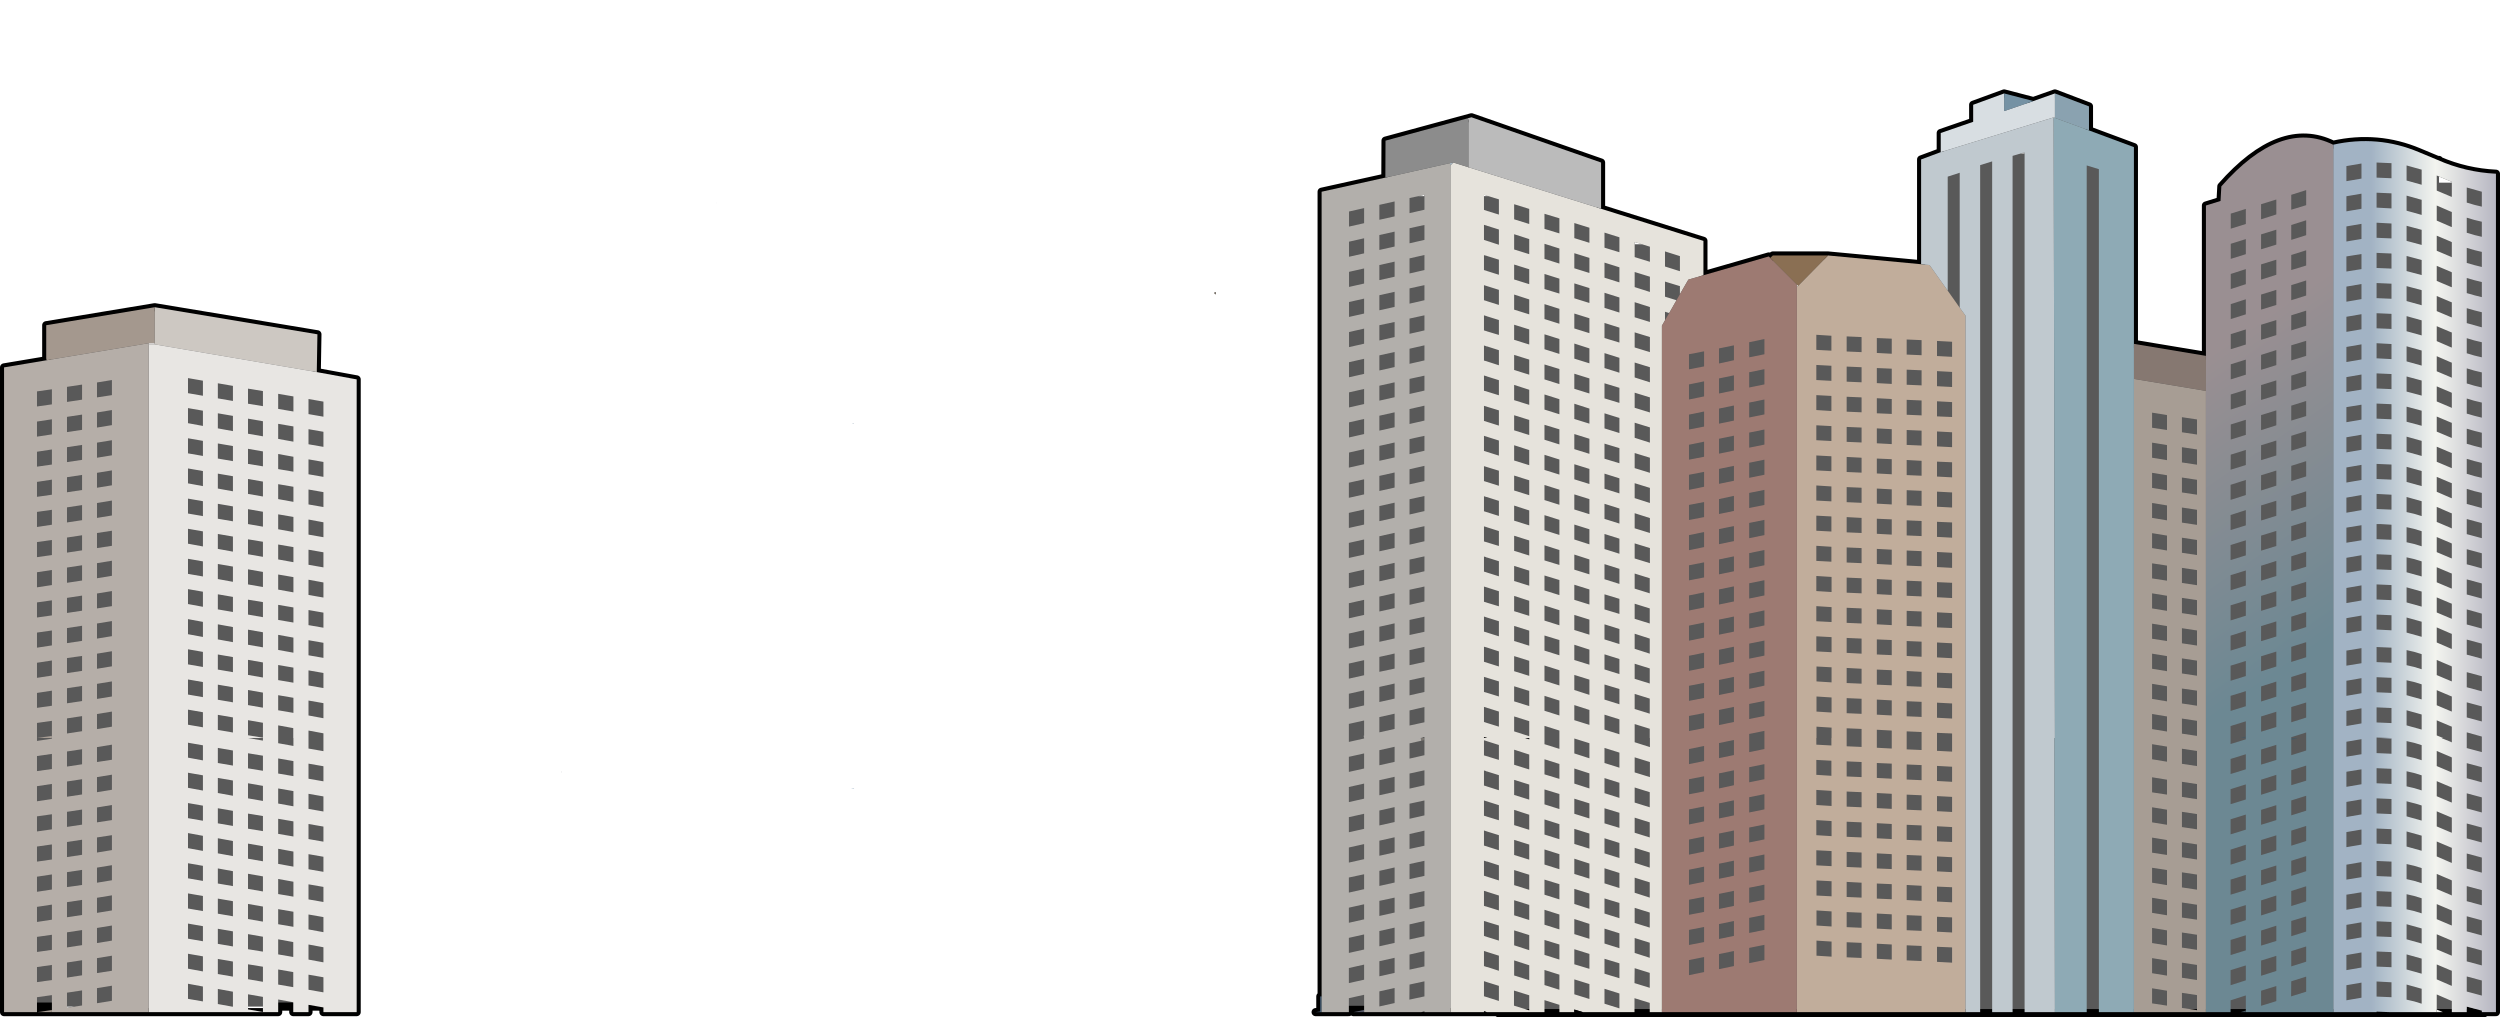 <?xml version="1.0" encoding="UTF-8" standalone="no"?>
<svg xmlns:ffdec="https://www.free-decompiler.com/flash" xmlns:xlink="http://www.w3.org/1999/xlink" ffdec:objectType="shape" height="313.55px" width="770.65px" xmlns="http://www.w3.org/2000/svg">
  <g transform="matrix(1.0, 0.0, 0.0, 1.0, 385.3, 152.85)">
    <path d="M41.8 -109.5 L68.3 -116.7 108.25 -102.75 108.25 -88.5 139.8 -78.6 139.8 -68.0 159.95 -73.8 160.4 -73.35 161.2 -74.1 178.2 -74.1 206.9 -71.4 206.9 -103.7 212.95 -105.95 212.95 -111.85 222.95 -115.3 222.95 -120.55 232.5 -124.05 241.5 -121.7 248.15 -124.05 258.65 -120.05 258.65 -112.65 272.5 -107.5 272.5 -46.85 294.7 -43.15 294.7 -89.5 299.2 -90.9 299.45 -95.4 Q317.75 -116.2 333.9 -108.25 L333.95 -108.25 Q347.65 -111.3 360.35 -105.95 L366.1 -103.55 366.15 -103.55 366.55 -103.55 366.55 -103.35 Q374.95 -99.75 384.1 -99.3 L384.1 159.15 380.55 159.15 380.55 159.45 76.55 159.45 76.55 159.15 31.9 159.15 35.1 158.45 30.5 158.45 30.5 159.15 20.25 159.15 21.7 158.95 21.7 154.3 22.1 154.3 22.1 -93.75 41.75 -98.1 41.8 -109.5 M53.8 -92.4 L53.8 -92.8 51.95 -92.4 53.8 -92.4 M73.5 -92.4 L73.1 -92.5 73.0 -92.55 72.15 -92.8 72.15 -92.4 73.5 -92.4 M120.9 -77.55 L118.6 -78.25 118.6 -77.55 120.9 -77.55 M248.15 -116.5 L247.75 -116.65 247.75 -116.5 248.15 -116.5 M238.8 -105.9 L237.6 -105.55 238.8 -105.55 238.8 -105.9 M169.0 -64.75 L168.6 -65.15 168.6 -64.4 169.0 -64.75 M370.5 -96.55 L370.5 -96.8 370.1 -96.95 366.55 -98.45 366.55 -96.55 370.5 -96.55 M-371.05 -42.4 L-371.05 -52.6 -337.6 -58.15 -287.45 -49.8 -287.65 -38.15 -275.35 -35.9 -275.35 159.15 -285.6 159.15 -285.6 157.7 -287.0 157.45 -290.2 157.45 -290.2 159.15 -294.9 159.15 -294.9 157.45 -299.55 157.45 -299.55 159.15 -373.75 159.15 -369.3 158.5 -369.3 157.45 -373.9 157.45 -373.9 159.15 -384.05 159.15 -384.05 -39.6 -370.95 -41.8 -371.05 -42.4 M-339.45 -46.7 L-337.65 -46.7 -337.65 -47.05 -339.45 -47.05 -339.45 -46.7 M-169.05 -121.35 L-169.05 -121.4 -169.05 -121.35 M-169.05 -112.05 L-169.05 -112.1 -169.05 -112.05 M-169.05 -102.75 L-169.05 -102.8 -169.05 -102.75 M-169.05 -93.45 L-169.05 -93.55 -169.05 -93.45 M-164.4 -90.25 L-164.4 -90.3 -164.35 -90.3 -164.4 -90.25 M-212.35 85.0 L-212.3 85.0 -212.35 85.4 -212.35 85.0 M-122.9 99.45 L-122.15 99.45 -122.0 99.45 -122.9 99.45 M-122.0 90.2 L-122.9 90.2 -122.15 90.15 -122.0 90.2 M-122.0 24.2 L-122.9 24.2 -122.15 24.2 -122.0 24.2 M-122.9 33.5 L-122.15 33.5 -122.0 33.5 -122.9 33.5 M-10.6 -62.05 L-11.0 -62.55 -10.6 -62.85 -10.6 -62.05 M-122.0 -22.2 L-122.9 -22.2 -122.15 -22.25 -122.0 -22.2 M-122.9 -152.85 L-122.15 -152.85 -122.0 -152.85 -122.9 -152.85 M-308.85 158.3 L-304.25 159.1 -304.25 157.45 -308.85 157.45 -308.85 158.3 M-313.65 157.45 L-313.5 157.5 -313.5 157.45 -313.65 157.45 M-364.65 157.45 L-364.65 157.8 -362.5 157.45 -364.65 157.45" fill="#595959" fill-rule="evenodd" stroke="none"/>
    <path d="M41.8 -109.5 L41.75 -98.1 22.1 -93.75 22.1 154.3 21.7 154.3 21.7 158.95 20.25 159.15 30.5 159.15 30.5 158.45 35.1 158.45 31.9 159.15 76.55 159.15 76.55 159.45 380.55 159.45 380.55 159.15 384.1 159.15 384.1 -99.3 Q374.95 -99.75 366.55 -103.35 L366.55 -103.55 366.15 -103.55 366.1 -103.55 360.35 -105.95 Q347.65 -111.3 333.95 -108.25 L333.9 -108.25 Q317.75 -116.2 299.45 -95.4 L299.2 -90.9 294.7 -89.5 294.7 -43.15 272.5 -46.85 272.5 -107.5 258.65 -112.65 258.65 -120.05 248.15 -124.05 241.5 -121.7 232.5 -124.05 222.95 -120.55 222.95 -115.3 212.95 -111.85 212.95 -105.95 206.9 -103.7 206.9 -71.4 178.2 -74.1 161.2 -74.1 160.4 -73.35 159.95 -73.8 139.8 -68.0 139.8 -78.6 108.25 -88.5 108.25 -102.75 68.3 -116.7 41.8 -109.5 M-371.05 -42.4 L-371.05 -52.6 -337.6 -58.15 -287.45 -49.8 -287.65 -38.15 -275.35 -35.9 -275.35 159.15 -285.6 159.15 -285.6 157.7 -287.0 157.45 -290.2 157.45 -290.2 159.15 -294.9 159.15 -294.9 157.45 -299.55 157.45 -299.55 159.15 -373.75 159.15 -369.3 158.5 -369.3 157.45 -373.9 157.45 -373.9 159.15 -384.05 159.15 -384.05 -39.6 -370.95 -41.8 -371.05 -42.4 Z" fill="none" stroke="#000000" stroke-linecap="round" stroke-linejoin="round" stroke-width="2.5"/>
    <path d="M-339.45 -47.05 L-339.45 -46.7 -339.5 -47.05 -339.45 -47.05" fill="#f2f1ef" fill-rule="evenodd" stroke="none"/>
    <path d="M-337.6 -58.15 L-287.45 -49.8 -287.65 -38.15 -337.65 -46.7 -337.65 -47.05 -337.6 -58.15" fill="#cdc8c2" fill-rule="evenodd" stroke="none"/>
    <path d="M-287.65 -38.15 L-275.35 -35.9 -275.35 159.15 -285.6 159.15 -285.6 157.7 -290.2 156.9 -290.2 159.15 -294.9 159.15 -294.9 156.1 -299.55 155.25 -299.55 159.15 -339.45 159.15 -339.45 -46.7 -337.65 -46.7 -287.65 -38.15 M-327.35 -31.65 L-322.75 -30.85 -322.75 -35.5 -327.35 -36.3 -327.35 -31.65 M-327.35 -3.85 L-322.75 -3.0 -322.75 -7.65 -327.35 -8.45 -327.35 -3.85 M-327.35 -13.1 L-322.75 -12.3 -322.75 -16.95 -327.35 -17.75 -327.35 -13.1 M-327.35 -27.05 L-327.35 -22.4 -322.75 -21.55 -322.75 -26.25 -327.35 -27.05 M-299.55 -26.8 L-294.85 -26.0 -294.85 -30.65 -299.55 -31.45 -299.55 -26.8 M-285.6 -29.05 L-290.2 -29.85 -290.2 -25.2 -285.6 -24.4 -285.6 -29.05 M-318.15 -30.05 L-313.5 -29.25 -313.5 -33.9 -318.15 -34.7 -318.15 -30.05 M-308.85 -33.05 L-308.85 -28.4 -304.25 -27.65 -304.25 -32.3 -308.85 -33.05 M-308.85 -14.5 L-308.85 -9.85 -304.25 -9.1 -304.25 -13.7 -308.85 -14.5 M-313.5 -24.65 L-318.15 -25.45 -318.15 -20.8 -313.5 -19.95 -313.5 -24.65 M-304.25 -18.35 L-304.25 -23.0 -308.85 -23.8 -308.85 -19.15 -304.25 -18.35 M-318.15 -2.25 L-313.5 -1.4 -313.5 -6.05 -318.15 -6.85 -318.15 -2.25 M-308.85 -5.2 L-308.85 -0.6 -304.25 0.2 -304.25 -4.4 -308.85 -5.2 M-318.15 -16.15 L-318.15 -11.5 -313.5 -10.7 -313.5 -15.35 -318.15 -16.15 M-285.6 -19.75 L-290.2 -20.55 -290.2 -15.9 -285.6 -15.1 -285.6 -19.75 M-299.55 -22.2 L-299.55 -17.55 -294.85 -16.7 -294.85 -21.4 -299.55 -22.2 M-294.85 -2.8 L-299.55 -3.6 -299.55 1.0 -294.85 1.85 -294.85 -2.8 M-294.85 -7.45 L-294.85 -12.05 -299.55 -12.9 -299.55 -8.25 -294.85 -7.45 M-290.2 -6.65 L-285.6 -5.85 -285.6 -10.45 -290.2 -11.25 -290.2 -6.65 M-290.2 -1.95 L-290.2 2.65 -285.6 3.45 -285.6 -1.15 -290.2 -1.95 M-294.85 15.8 L-299.55 15.0 -299.55 19.6 -294.85 20.45 -294.85 15.8 M-294.85 6.5 L-299.55 5.7 -299.55 10.3 -294.85 11.15 -294.85 6.5 M-285.6 8.15 L-290.2 7.3 -290.2 11.95 -285.6 12.75 -285.6 8.15 M-290.2 16.6 L-290.2 21.25 -285.6 22.05 -285.6 17.4 -290.2 16.6 M-308.85 4.1 L-308.85 8.7 -304.25 9.5 -304.25 4.9 -308.85 4.1 M-304.25 18.8 L-304.25 14.15 -308.85 13.4 -308.85 18.0 -304.25 18.8 M-304.25 23.45 L-308.85 22.65 -308.85 27.3 -304.25 28.1 -304.25 23.45 M-313.5 17.2 L-313.5 12.55 -318.15 11.75 -318.15 16.35 -313.5 17.2 M-322.75 6.25 L-322.75 1.65 -327.35 0.85 -327.35 5.45 -322.75 6.25 M-313.5 7.85 L-313.5 3.25 -318.15 2.45 -318.15 7.05 -313.5 7.85 M-318.15 21.0 L-318.15 25.65 -313.5 26.5 -313.5 21.8 -318.15 21.0 M-322.75 10.95 L-327.35 10.15 -327.35 14.75 -322.75 15.6 -322.75 10.95 M-308.85 36.6 L-304.25 37.4 -304.25 32.75 -308.85 32.0 -308.85 36.6 M-313.5 35.8 L-313.5 31.15 -318.15 30.35 -318.15 35.0 -313.5 35.8 M-322.75 29.55 L-327.35 28.75 -327.35 33.35 -322.75 34.2 -322.75 29.55 M-318.15 44.25 L-313.5 45.1 -313.5 40.45 -318.15 39.6 -318.15 44.25 M-322.75 38.85 L-327.35 38.0 -327.35 42.65 -322.75 43.5 -322.75 38.85 M-308.85 41.25 L-308.85 45.9 -304.25 46.7 -304.25 42.05 -308.85 41.25 M-290.2 35.2 L-290.2 39.85 -285.6 40.65 -285.6 36.0 -290.2 35.2 M-299.55 28.9 L-294.85 29.75 -294.85 25.05 -299.55 24.25 -299.55 28.9 M-290.2 30.55 L-285.6 31.35 -285.6 26.7 -290.2 25.85 -290.2 30.55 M-299.55 33.6 L-299.55 38.25 -294.85 39.05 -294.85 34.4 -299.55 33.6 M-299.55 47.5 L-294.85 48.35 -294.85 43.7 -299.55 42.85 -299.55 47.5 M-290.2 44.5 L-290.2 49.15 -285.6 49.95 -285.6 45.3 -290.2 44.5 M-322.75 20.2 L-327.35 19.4 -327.35 24.05 -322.75 24.85 -322.75 20.2 M-285.6 54.6 L-290.2 53.8 -290.2 58.45 -285.6 59.25 -285.6 54.6 M-299.55 52.15 L-299.55 56.8 -294.85 57.6 -294.85 52.95 -299.55 52.15 M-294.85 66.9 L-294.85 62.25 -299.55 61.45 -299.55 66.1 -294.85 66.9 M-294.9 71.6 L-299.55 70.75 -299.55 74.65 -299.55 76.25 -294.85 77.1 -294.85 74.65 -294.9 74.65 -294.9 71.6 M-290.2 67.7 L-285.6 68.55 -285.6 63.9 -290.2 63.1 -290.2 67.7 M-313.5 54.35 L-313.5 49.7 -318.15 48.9 -318.15 53.55 -313.5 54.35 M-285.6 73.2 L-290.2 72.35 -290.2 77.9 -285.6 78.7 -285.6 73.2 M-308.85 59.85 L-308.85 64.5 -304.25 65.3 -304.25 60.65 -308.85 59.85 M-308.85 55.2 L-304.25 56.0 -304.25 51.35 -308.85 50.55 -308.85 55.2 M-318.15 72.15 L-313.5 72.95 -313.5 68.3 -318.15 67.5 -318.15 72.15 M-308.85 69.15 L-308.85 73.8 -304.25 74.55 -304.25 69.95 -308.85 69.15 M-322.75 71.35 L-322.75 66.7 -327.35 65.9 -327.35 70.55 -322.75 71.35 M-313.5 63.65 L-313.5 59.0 -318.15 58.2 -318.15 62.85 -313.5 63.65 M-322.75 57.4 L-327.35 56.6 -327.35 61.25 -322.75 62.05 -322.75 57.4 M-322.75 81.55 L-322.75 76.9 -327.35 76.1 -327.35 80.7 -322.75 81.55 M-304.25 74.65 L-308.85 74.65 -304.25 75.45 -304.25 74.65 M-304.25 84.75 L-304.25 80.1 -308.85 79.35 -308.85 84.0 -304.25 84.75 M-313.5 83.15 L-313.5 78.5 -318.15 77.7 -318.15 82.35 -313.5 83.15 M-318.15 91.6 L-313.5 92.45 -313.5 87.75 -318.15 86.95 -318.15 91.6 M-308.85 93.25 L-304.25 94.05 -304.25 89.4 -308.85 88.6 -308.85 93.25 M-308.85 97.95 L-308.85 102.6 -304.25 103.35 -304.25 98.7 -308.85 97.95 M-322.75 86.15 L-327.35 85.35 -327.35 90.0 -322.75 90.85 -322.75 86.15 M-313.5 97.1 L-318.15 96.3 -318.15 100.95 -313.5 101.75 -313.5 97.1 M-290.2 82.55 L-290.2 87.2 -285.6 88.0 -285.6 83.35 -290.2 82.55 M-322.75 52.75 L-322.75 48.1 -327.35 47.3 -327.35 51.95 -322.75 52.75 M-290.2 96.5 L-285.6 97.3 -285.6 92.65 -290.2 91.85 -290.2 96.5 M-299.55 94.85 L-294.85 95.7 -294.85 91.0 -294.9 91.0 -299.55 90.2 -299.55 94.85 M-299.55 80.95 L-299.55 85.6 -294.85 86.4 -294.85 81.75 -294.9 81.75 -299.55 80.95 M-290.2 110.45 L-290.2 115.1 -285.6 115.9 -285.6 111.25 -290.2 110.45 M-285.6 101.95 L-290.2 101.15 -290.2 105.8 -285.6 106.6 -285.6 101.95 M-294.85 109.65 L-299.55 108.8 -299.55 113.45 -294.85 114.3 -294.85 109.65 M-294.85 100.35 L-299.55 99.55 -299.55 104.2 -294.85 105.0 -294.85 100.35 M-294.85 123.55 L-294.85 118.95 -299.55 118.1 -299.55 122.75 -294.85 123.55 M-290.2 119.75 L-290.2 124.4 -285.6 125.2 -285.6 120.55 -290.2 119.75 M-308.85 107.2 L-308.85 111.85 -304.25 112.65 -304.25 108.0 -308.85 107.2 M-313.5 106.4 L-318.15 105.55 -318.15 110.2 -313.5 111.05 -313.5 106.4 M-322.75 104.8 L-327.35 103.95 -327.35 108.6 -322.75 109.45 -322.75 104.8 M-322.75 118.7 L-322.75 114.05 -327.35 113.25 -327.35 117.9 -322.75 118.7 M-318.15 114.85 L-318.15 119.5 -313.5 120.3 -313.5 115.7 -318.15 114.85 M-304.25 117.3 L-308.85 116.5 -308.85 121.15 -304.25 121.95 -304.25 117.3 M-313.5 124.95 L-318.15 124.15 -318.15 128.8 -313.5 129.6 -313.5 124.95 M-304.25 135.9 L-308.85 135.1 -308.85 139.75 -304.25 140.5 -304.25 135.9 M-308.85 130.45 L-304.25 131.25 -304.25 126.6 -308.85 125.8 -308.85 130.45 M-318.15 142.75 L-318.15 147.4 -313.5 148.2 -313.5 143.55 -318.15 142.75 M-322.75 146.6 L-322.75 141.95 -327.35 141.15 -327.35 145.75 -322.75 146.6 M-308.85 144.4 L-308.85 149.0 -304.25 149.8 -304.25 145.15 -308.85 144.4 M-313.5 134.25 L-318.15 133.45 -318.15 138.1 -313.5 138.9 -313.5 134.25 M-322.75 137.3 L-322.75 132.65 -327.35 131.85 -327.35 136.5 -322.75 137.3 M-285.6 134.5 L-285.6 129.85 -290.2 129.05 -290.2 133.65 -285.6 134.5 M-294.85 128.2 L-299.55 127.4 -299.55 132.05 -294.85 132.85 -294.85 128.2 M-285.6 148.4 L-290.2 147.6 -290.2 152.25 -285.6 153.05 -285.6 148.4 M-285.6 143.8 L-285.6 139.15 -290.2 138.3 -290.2 142.95 -285.6 143.8 M-294.9 146.8 L-299.55 146.0 -299.55 150.65 -294.9 151.45 -294.9 146.8 M-294.9 142.15 L-294.9 137.55 -299.55 136.7 -299.55 141.35 -294.9 142.15 M-322.75 123.35 L-327.35 122.55 -327.35 127.2 -322.75 128.0 -322.75 123.35 M-308.85 158.3 L-304.25 159.1 -304.25 154.45 -308.85 153.65 -308.85 158.3 M-313.5 152.85 L-318.15 152.0 -318.15 156.65 -313.5 157.5 -313.5 152.85 M-322.75 155.85 L-322.75 151.25 -327.35 150.4 -327.35 155.05 -322.75 155.85 M-322.75 95.5 L-327.35 94.7 -327.35 99.35 -322.75 100.15 -322.75 95.5" fill="#e8e6e3" fill-rule="evenodd" stroke="none"/>
    <path d="M248.15 -116.65 L248.15 -116.5 247.75 -116.65 247.75 -116.5 247.7 -116.65 247.75 -116.65 248.15 -116.65 M-212.35 85.0 L-212.3 85.0 -212.35 85.4 -212.35 85.0" fill="#c9cfd8" fill-rule="evenodd" stroke="none"/>
    <path d="M62.7 -102.75 L67.35 -101.3 67.5 -101.25 108.25 -88.5 139.8 -78.6 139.8 -68.0 135.15 -66.65 132.55 -62.15 132.55 -64.65 127.95 -66.05 127.95 -61.4 131.5 -60.3 129.25 -56.35 127.95 -56.75 127.95 -54.1 127.0 -52.45 127.0 74.65 127.0 159.15 123.25 159.15 123.25 156.3 118.55 154.85 118.55 159.15 102.65 159.15 100.0 158.35 100.0 159.15 95.4 159.15 95.4 156.9 90.8 155.45 90.8 159.15 73.05 159.15 72.15 158.9 72.15 159.15 61.8 159.15 61.8 -101.85 62.7 -102.75 M72.15 -83.55 L72.15 -78.9 76.75 -77.4 76.75 -82.1 73.1 -83.25 73.0 -83.3 72.15 -83.55 M73.05 -87.85 L76.75 -86.7 76.75 -91.4 73.1 -92.5 73.0 -92.55 72.15 -92.8 72.15 -88.15 72.95 -87.9 73.05 -87.85 M76.75 -68.15 L76.75 -72.8 73.05 -73.95 72.95 -74.0 72.15 -74.2 72.15 -69.6 73.0 -69.35 73.1 -69.3 76.75 -68.15 M72.15 -64.95 L72.15 -60.3 73.0 -60.05 73.1 -60.0 76.75 -58.85 76.75 -63.5 72.15 -64.95 M73.05 -55.35 L72.95 -55.4 72.15 -55.65 72.15 -51.0 73.0 -50.75 73.1 -50.7 76.75 -49.6 76.75 -54.2 73.05 -55.35 M73.0 -45.7 L72.95 -46.1 72.15 -46.35 72.15 -41.7 72.95 -41.5 73.05 -41.45 76.75 -40.25 76.75 -44.9 73.0 -46.1 73.0 -45.7 M76.75 -26.35 L72.15 -27.75 72.15 -23.1 72.85 -22.9 72.95 -22.85 76.75 -21.65 76.75 -26.35 M76.75 -31.0 L76.75 -35.65 73.1 -36.8 73.0 -36.85 72.15 -37.1 72.15 -32.4 72.95 -32.2 73.05 -32.15 76.75 -31.0 M72.15 -18.5 L72.15 -13.85 76.75 -12.4 76.75 -17.05 72.15 -18.5 M72.95 -8.9 L72.85 -8.95 72.15 -9.15 72.15 -4.55 76.75 -3.1 76.75 -7.75 72.95 -8.9 M132.55 -69.25 L132.55 -73.9 127.95 -75.35 127.95 -70.7 132.55 -69.25 M123.3 -67.55 L118.6 -69.0 118.6 -64.35 123.3 -62.85 123.3 -67.55 M123.3 -58.2 L118.6 -59.7 118.6 -55.05 123.3 -53.6 123.3 -58.2 M123.3 -72.15 L123.3 -76.8 118.6 -78.25 118.6 -73.6 123.3 -72.15 M104.65 -82.65 L100.0 -84.1 100.0 -79.45 104.65 -78.0 104.65 -82.65 M113.9 -75.1 L113.9 -79.7 109.3 -81.15 109.3 -76.5 113.9 -75.1 M86.1 -79.15 L81.45 -80.65 81.45 -75.95 86.1 -74.5 86.1 -79.15 M86.1 -88.45 L81.45 -89.9 81.45 -85.25 86.1 -83.8 86.1 -88.45 M95.4 -85.55 L90.8 -86.95 90.8 -82.3 95.4 -80.9 95.4 -85.55 M95.4 -76.25 L90.8 -77.7 90.8 -73.05 95.4 -71.6 95.4 -76.25 M95.4 -66.95 L90.8 -68.4 90.8 -63.75 95.4 -62.35 95.4 -66.95 M86.1 -55.95 L86.1 -60.55 81.45 -62.05 81.45 -57.4 86.1 -55.95 M81.45 -66.7 L86.1 -65.25 86.1 -69.85 81.45 -71.3 81.45 -66.7 M90.8 -54.5 L95.4 -53.05 95.4 -57.65 90.8 -59.1 90.8 -54.5 M86.1 -51.3 L81.45 -52.75 81.45 -48.1 86.1 -46.65 86.1 -51.3 M100.0 -51.6 L104.65 -50.15 104.65 -54.75 100.0 -56.2 100.0 -51.6 M100.0 -65.5 L100.0 -60.9 104.65 -59.45 104.65 -64.05 100.0 -65.5 M113.9 -70.45 L109.3 -71.9 109.3 -67.25 113.9 -65.8 113.9 -70.45 M104.65 -73.35 L100.0 -74.8 100.0 -70.15 104.65 -68.7 104.65 -73.35 M113.9 -61.15 L109.3 -62.6 109.3 -57.95 113.9 -56.5 113.9 -61.15 M109.3 -53.3 L109.3 -48.65 113.9 -47.25 113.9 -51.85 109.3 -53.3 M113.9 -42.55 L109.3 -44.0 109.3 -39.4 113.9 -37.95 113.9 -42.55 M86.1 -42.0 L81.45 -43.45 81.45 -38.8 86.1 -37.35 86.1 -42.0 M95.4 -43.75 L95.4 -48.35 90.8 -49.8 90.8 -45.2 95.4 -43.75 M118.6 -41.1 L118.6 -36.5 123.3 -35.0 123.3 -39.65 118.6 -41.1 M118.6 -31.8 L118.6 -27.15 123.3 -25.7 123.3 -30.35 118.6 -31.8 M109.3 -34.7 L109.3 -30.05 113.9 -28.65 113.9 -33.3 109.3 -34.7 M104.65 -31.55 L104.65 -36.2 100.0 -37.65 100.0 -33.0 104.65 -31.55 M104.65 -40.85 L104.65 -45.45 100.0 -46.95 100.0 -42.3 104.65 -40.85 M90.8 -26.6 L95.4 -25.15 95.4 -29.8 90.8 -31.25 90.8 -26.6 M86.1 -28.05 L86.1 -32.7 81.45 -34.2 81.45 -29.5 86.1 -28.05 M95.4 -39.1 L90.8 -40.5 90.8 -35.9 95.4 -34.45 95.4 -39.1 M95.4 -20.5 L90.8 -21.9 90.8 -17.3 95.4 -15.85 95.4 -20.5 M81.45 -20.2 L86.1 -18.75 86.1 -23.4 81.45 -24.85 81.45 -20.2 M86.1 -14.1 L81.45 -15.6 81.45 -10.9 86.1 -9.45 86.1 -14.1 M100.0 -19.05 L100.0 -14.4 104.65 -12.95 104.65 -17.6 100.0 -19.05 M81.45 -6.25 L81.45 -1.65 86.1 -0.2 86.1 -4.8 81.45 -6.25 M100.0 -5.1 L104.65 -3.65 104.65 -8.3 100.0 -9.75 100.0 -5.1 M95.4 -11.2 L90.8 -12.65 90.8 -8.0 95.4 -6.55 95.4 -11.2 M113.9 -19.35 L113.9 -24.0 109.3 -25.45 109.3 -20.8 113.9 -19.35 M118.6 -22.55 L118.6 -17.9 123.3 -16.4 123.3 -21.1 118.6 -22.55 M95.4 -1.9 L90.8 -3.35 90.8 1.3 95.4 2.75 95.4 -1.9 M109.3 -2.2 L113.9 -0.75 113.9 -5.4 109.3 -6.85 109.3 -2.2 M118.6 -8.55 L123.3 -7.1 123.3 -11.75 118.6 -13.2 118.6 -8.55 M109.3 -11.45 L113.9 -10.05 113.9 -14.7 109.3 -16.1 109.3 -11.45 M104.65 -26.9 L100.0 -28.4 100.0 -23.7 104.65 -22.25 104.65 -26.9 M123.3 -44.3 L123.3 -48.95 118.6 -50.4 118.6 -45.75 123.3 -44.3 M123.3 -2.45 L118.6 -3.9 118.6 0.7 123.3 2.2 123.3 -2.45 M123.3 6.85 L118.6 5.35 118.6 10.0 123.3 11.45 123.3 6.85 M123.3 16.1 L118.6 14.65 118.6 19.3 123.3 20.75 123.3 16.1 M123.25 30.05 L123.25 25.4 118.6 23.95 118.6 28.6 123.25 30.05 M123.25 44.0 L118.6 42.5 118.6 47.15 123.25 48.65 123.25 44.0 M123.25 39.35 L123.25 34.7 118.6 33.25 118.6 37.9 123.25 39.35 M113.9 3.9 L109.3 2.45 109.3 7.1 113.9 8.55 113.9 3.9 M104.65 5.65 L104.65 1.0 100.0 -0.45 100.0 4.2 104.65 5.65 M104.65 19.6 L100.0 18.1 100.0 22.75 104.65 24.2 104.65 19.6 M113.9 13.2 L109.3 11.75 109.3 16.4 113.9 17.85 113.9 13.2 M113.9 22.5 L109.3 21.05 109.3 25.7 113.9 27.15 113.9 22.5 M104.65 10.3 L100.0 8.85 100.0 13.45 104.65 14.95 104.65 10.3 M95.4 7.4 L90.8 5.95 90.8 10.6 95.4 12.05 95.4 7.4 M86.1 9.1 L86.1 4.5 81.45 3.0 81.45 7.65 86.1 9.1 M90.8 15.25 L90.8 19.9 95.4 21.3 95.4 16.7 90.8 15.25 M86.1 18.4 L86.1 13.75 81.45 12.3 81.45 16.95 86.1 18.4 M81.45 21.6 L81.45 26.25 86.1 27.7 86.1 23.05 81.45 21.6 M95.4 30.6 L95.4 25.95 90.8 24.55 90.8 29.15 95.4 30.6 M100.0 27.4 L100.0 32.05 104.65 33.5 104.65 28.85 100.0 27.4 M86.1 37.0 L86.1 32.35 81.45 30.85 81.45 35.55 86.1 37.0 M90.8 47.7 L95.4 49.15 95.4 44.45 90.8 43.05 90.8 47.7 M81.45 44.75 L86.1 46.2 86.1 41.55 81.45 40.1 81.45 44.75 M100.0 41.35 L104.65 42.8 104.65 38.15 100.0 36.7 100.0 41.35 M90.8 33.8 L90.8 38.45 95.4 39.9 95.4 35.25 90.8 33.8 M113.9 31.75 L109.3 30.35 109.3 35.0 113.9 36.4 113.9 31.75 M109.3 44.25 L113.9 45.7 113.9 41.05 109.3 39.6 109.3 44.25 M100.0 45.9 L100.0 50.6 104.65 52.05 104.65 47.4 100.0 45.9 M113.9 50.3 L109.3 48.85 109.3 53.5 113.9 54.95 113.9 50.3 M118.6 56.4 L123.25 57.85 123.25 53.2 118.6 51.75 118.6 56.4 M104.65 61.35 L104.65 56.65 100.0 55.2 100.0 59.85 104.65 61.35 M104.65 66.0 L100.0 64.5 100.0 69.15 104.65 70.6 104.65 66.0 M109.3 67.45 L109.3 72.05 113.9 73.5 113.9 68.9 109.3 67.45 M118.6 65.7 L123.25 67.15 123.25 62.5 118.6 61.05 118.6 65.7 M95.4 58.45 L95.4 53.75 90.8 52.3 90.8 57.0 95.4 58.45 M113.9 59.55 L109.3 58.15 109.3 62.8 113.9 64.25 113.9 59.55 M81.45 58.7 L81.45 63.35 86.1 64.8 86.1 60.15 81.45 58.7 M86.1 55.5 L86.1 50.85 81.45 49.4 81.45 54.05 86.1 55.5 M81.45 68.0 L81.45 72.6 86.1 74.1 86.1 69.45 81.45 68.0 M95.4 72.35 L90.8 70.9 90.8 76.55 95.4 78.0 95.4 72.35 M95.4 67.7 L95.4 63.1 90.8 61.65 90.8 66.25 95.4 67.7 M100.0 79.4 L104.65 80.9 104.65 76.25 100.0 74.8 100.0 79.4 M86.1 84.35 L86.1 79.75 81.45 78.25 81.45 82.9 86.1 84.35 M86.1 74.65 L84.85 74.65 86.1 75.05 86.1 74.65 M90.8 81.2 L90.8 85.85 95.4 87.25 95.4 82.65 90.8 81.2 M86.1 93.65 L86.1 89.0 81.45 87.55 81.45 92.2 86.1 93.65 M90.8 90.5 L90.8 95.1 95.4 96.55 95.4 91.9 90.8 90.5 M81.45 96.8 L81.45 101.5 86.1 102.95 86.1 98.3 81.45 96.8 M100.0 93.35 L100.0 98.0 104.65 99.45 104.65 94.8 100.0 93.35 M100.0 88.7 L104.65 90.2 104.65 85.55 100.0 84.05 100.0 88.7 M113.9 79.15 L109.3 77.7 109.3 82.35 113.9 83.8 113.9 79.15 M118.6 85.25 L123.3 86.7 123.3 82.05 123.25 82.05 118.6 80.6 118.6 85.25 M118.6 89.9 L118.6 94.55 123.25 96.0 123.25 91.35 118.6 89.9 M109.3 87.0 L109.3 91.65 113.9 93.1 113.9 88.45 109.3 87.0 M109.3 96.3 L109.3 100.95 113.9 102.35 113.9 97.7 109.3 96.3 M118.6 70.35 L118.6 75.95 123.3 77.45 123.3 74.65 123.25 74.65 123.25 71.8 118.6 70.35 M72.85 9.6 L72.15 9.4 72.15 14.05 76.75 15.45 76.75 10.85 72.95 9.65 72.85 9.6 M76.75 6.2 L76.75 1.55 72.95 0.35 72.85 0.35 72.15 0.1 72.15 4.75 76.75 6.2 M72.85 23.55 L72.95 23.6 76.75 24.8 76.75 20.15 72.9 18.95 72.9 19.3 72.85 18.9 72.15 18.7 72.15 23.35 72.85 23.55 M72.95 32.9 L76.75 34.05 76.75 29.4 72.15 27.95 72.15 32.65 72.85 32.85 72.95 32.9 M73.05 46.75 L72.15 46.5 72.15 51.15 76.75 52.6 76.75 47.95 73.2 46.8 73.05 46.75 M76.75 43.3 L76.75 38.65 73.2 37.55 73.05 37.5 72.15 37.2 72.15 41.85 76.75 43.3 M73.2 70.05 L76.75 71.15 76.75 66.5 72.15 65.05 72.15 69.7 73.05 70.0 73.2 70.05 M72.15 60.45 L73.05 60.7 73.2 60.75 76.75 61.85 76.75 57.2 72.15 55.8 72.15 60.45 M72.85 75.55 L72.15 75.35 72.15 80.0 76.75 81.4 76.75 76.8 72.95 75.6 72.85 75.55 M72.15 74.35 L72.15 74.65 73.15 74.65 72.15 74.35 M72.85 84.9 L72.85 84.85 72.15 84.65 72.15 89.3 72.85 89.5 72.95 89.55 76.75 90.75 76.75 86.1 72.9 84.9 72.9 85.25 72.85 84.9 M72.85 98.8 L72.95 98.85 76.75 100.0 76.75 95.35 72.15 93.9 72.15 98.6 72.85 98.8 M73.05 112.75 L72.15 112.45 72.15 117.1 76.75 118.55 76.75 113.9 73.2 112.75 73.05 112.75 M76.75 123.2 L72.15 121.75 72.15 126.4 73.05 126.65 73.2 126.7 76.75 127.8 76.75 123.2 M73.2 103.5 L73.05 103.45 72.15 103.15 72.15 107.8 76.75 109.25 76.75 104.6 73.2 103.5 M72.15 135.65 L73.05 135.95 73.2 136.0 76.75 137.1 76.75 132.45 72.15 131.05 72.15 135.65 M73.05 145.25 L73.2 145.25 76.75 146.4 76.75 141.75 72.15 140.3 72.15 144.95 73.05 145.25 M73.05 149.9 L72.15 149.6 72.15 154.25 76.75 155.7 76.75 151.05 73.05 149.9 73.05 150.3 73.05 149.9 M123.25 105.3 L123.25 100.65 118.6 99.2 118.6 103.85 123.25 105.3 M123.25 109.95 L118.6 108.5 118.6 113.1 123.25 114.6 123.25 109.95 M123.25 128.45 L118.6 127.0 118.6 131.65 123.25 133.1 123.25 128.45 M123.25 142.4 L123.25 137.75 118.6 136.3 118.6 140.9 123.25 142.4 M123.25 119.15 L118.6 117.7 118.6 122.35 123.25 123.85 123.25 119.15 M109.3 110.2 L113.9 111.65 113.9 107.0 109.3 105.55 109.3 110.2 M104.65 104.1 L100.0 102.65 100.0 107.3 104.65 108.75 104.65 104.1 M109.3 119.45 L113.9 120.9 113.9 116.25 109.3 114.8 109.3 119.45 M104.65 113.35 L100.0 111.85 100.0 116.55 104.65 118.0 104.65 113.35 M95.4 105.85 L95.4 101.2 90.8 99.75 90.8 104.4 95.4 105.85 M81.45 110.7 L86.1 112.15 86.1 107.5 81.45 106.05 81.45 110.7 M90.8 118.3 L90.8 122.95 95.4 124.4 95.4 119.7 90.8 118.3 M81.45 120.0 L86.1 121.45 86.1 116.8 81.45 115.35 81.45 120.0 M90.8 109.0 L90.8 113.65 95.4 115.1 95.4 110.45 90.8 109.0 M100.0 135.1 L104.65 136.55 104.65 131.95 100.0 130.45 100.0 135.1 M95.4 133.65 L95.4 129.05 90.8 127.6 90.8 132.2 95.4 133.65 M81.45 133.95 L81.45 138.55 86.1 140.05 86.1 135.4 81.45 133.95 M81.45 129.3 L86.1 130.75 86.1 126.1 81.45 124.65 81.45 129.3 M90.8 136.9 L90.8 141.5 95.4 142.95 95.4 138.3 90.8 136.9 M81.45 143.2 L81.45 147.85 86.1 149.3 86.1 144.7 81.45 143.2 M100.0 139.75 L100.0 144.4 104.65 145.8 104.65 141.2 100.0 139.75 M90.8 146.15 L90.8 150.8 95.4 152.25 95.4 147.6 90.8 146.15 M113.9 130.2 L113.9 125.5 109.3 124.1 109.3 128.75 113.9 130.2 M109.3 147.3 L113.9 148.7 113.9 144.1 109.3 142.7 109.3 147.3 M104.65 127.3 L104.65 122.6 100.0 121.15 100.0 125.8 104.65 127.3 M113.9 139.45 L113.9 134.85 109.3 133.4 109.3 138.0 113.9 139.45 M104.65 150.5 L100.0 149.05 100.0 153.65 104.65 155.1 104.65 150.5 M113.9 153.4 L109.3 151.95 109.3 156.55 113.9 158.0 113.9 153.4 M86.1 153.95 L81.4 152.5 81.4 157.15 86.1 158.6 86.1 153.95 M118.55 150.2 L123.25 151.65 123.25 147.05 118.6 145.6 118.55 150.2" fill="#e6e3dc" fill-rule="evenodd" stroke="none"/>
    <path d="M-10.6 -62.05 L-11.0 -62.55 -10.6 -62.85 -10.6 -62.05" fill="#4a3c2d" fill-rule="evenodd" stroke="none"/>
    <path d="M248.15 -124.05 L248.15 -116.65 247.75 -116.65 247.7 -116.65 212.95 -105.95 212.95 -111.85 222.95 -115.3 222.95 -120.55 232.5 -124.05 232.5 -118.6 241.5 -121.7 248.15 -124.05" fill="#d8dee2" fill-rule="evenodd" stroke="none"/>
    <path d="M248.15 -124.05 L258.65 -120.05 258.65 -112.65 248.15 -116.5 248.15 -116.65 248.15 -124.05" fill="#8aa2b0" fill-rule="evenodd" stroke="none"/>
    <path d="M241.5 -121.7 L232.5 -118.6 232.5 -124.05 241.5 -121.7" fill="#7592a4" fill-rule="evenodd" stroke="none"/>
    <path d="M52.8 159.15 L53.8 158.95 53.8 159.15 52.8 159.15 M52.65 74.65 L53.8 74.4 53.8 74.65 52.65 74.65 M72.15 74.35 L73.15 74.65 72.15 74.65 72.15 74.35" fill="url(#gradient0)" fill-rule="evenodd" stroke="none"/>
    <path d="M61.6 -102.55 L62.7 -102.75 61.8 -101.85 61.6 -102.55" fill="url(#gradient1)" fill-rule="evenodd" stroke="none"/>
    <path d="M35.2 158.45 L35.2 159.15 31.9 159.15 35.2 158.45" fill="url(#gradient2)" fill-rule="evenodd" stroke="none"/>
    <path d="M307.0 159.15 L305.4 159.15 307.0 158.65 307.0 159.15 M321.0 74.65 L323.0 74.65 321.0 75.3 321.0 74.65 M307.0 74.15 L307.0 74.65 305.3 74.65 307.0 74.15" fill="url(#gradient3)" fill-rule="evenodd" stroke="none"/>
    <path d="M367.4 74.65 L367.45 74.5 367.85 74.65 367.4 74.65" fill="url(#gradient4)" fill-rule="evenodd" stroke="none"/>
    <path d="M365.85 158.35 L367.75 159.15 365.85 159.15 365.85 158.35 M351.7 74.65 L351.9 74.85 351.7 74.85 348.55 74.65 351.7 74.65" fill="url(#gradient5)" fill-rule="evenodd" stroke="none"/>
    <path d="M379.75 159.15 L375.1 159.15 375.1 157.45 379.75 158.7 379.75 159.15 M351.35 159.15 L347.3 159.15 347.3 159.0 351.35 159.15 M367.75 74.85 L367.4 74.65 367.85 74.65 367.75 74.85 M86.1 74.65 L86.1 75.05 84.85 74.65 86.1 74.65 M72.15 159.15 L72.15 158.9 73.05 159.15 72.15 159.15 M100.0 159.15 L100.0 158.35 102.65 159.15 100.0 159.15" fill="url(#gradient6)" fill-rule="evenodd" stroke="none"/>
    <path d="M22.1 154.3 L22.1 159.15 20.25 159.15 21.7 158.95 21.7 154.3 22.1 154.3" fill="url(#gradient7)" fill-rule="evenodd" stroke="none"/>
    <path d="M52.65 74.65 L53.8 74.65 53.8 75.3 52.8 75.5 52.65 74.65" fill="url(#gradient8)" fill-rule="evenodd" stroke="none"/>
    <path d="M-169.05 -112.05 L-169.05 -112.1 -169.05 -112.05 M-169.05 -121.35 L-169.05 -121.4 -169.05 -121.35 M-169.05 -102.75 L-169.05 -102.8 -169.05 -102.75 M-164.4 -90.25 L-164.4 -90.3 -164.35 -90.3 -164.4 -90.25 M-169.05 -93.45 L-169.05 -93.55 -169.05 -93.45" fill="url(#gradient9)" fill-rule="evenodd" stroke="none"/>
    <path d="M-122.0 -22.2 L-122.9 -22.2 -122.15 -22.25 -122.0 -22.2 M-122.9 -152.85 L-122.15 -152.85 -122.0 -152.85 -122.9 -152.85 M-122.9 33.5 L-122.15 33.5 -122.0 33.5 -122.9 33.5 M-122.0 24.2 L-122.9 24.2 -122.15 24.2 -122.0 24.2" fill="url(#gradient10)" fill-rule="evenodd" stroke="none"/>
    <path d="M-122.9 99.45 L-122.15 99.45 -122.0 99.45 -122.9 99.45 M-122.0 90.2 L-122.9 90.2 -122.15 90.15 -122.0 90.2" fill="url(#gradient11)" fill-rule="evenodd" stroke="none"/>
    <path d="M333.95 -108.25 Q347.65 -111.3 360.35 -105.95 L366.1 -103.55 Q374.7 -99.75 384.1 -99.3 L384.1 159.15 379.75 159.15 379.75 158.7 375.1 157.45 375.1 159.15 370.5 159.15 370.5 155.7 370.1 155.55 365.85 153.7 365.85 158.35 365.85 159.15 351.35 159.15 347.3 159.0 347.3 159.15 333.95 159.15 333.95 -108.25 M351.9 -102.55 L347.3 -102.75 347.3 -98.1 351.9 -97.9 351.9 -102.55 M361.2 -100.55 L356.55 -101.85 356.55 -97.2 361.2 -95.9 361.2 -100.55 M342.65 -102.45 L338.0 -101.65 338.0 -97.0 342.65 -97.8 342.65 -102.45 M375.1 -95.05 L375.1 -90.4 Q377.4 -89.65 379.75 -89.15 L379.75 -93.75 375.1 -95.05 M365.85 -94.1 L370.1 -92.3 370.5 -92.15 370.5 -96.8 370.1 -96.95 365.85 -98.75 365.85 -94.1 M370.1 -87.65 L365.85 -89.5 365.85 -84.85 370.1 -83.0 370.5 -82.85 370.5 -87.5 370.1 -87.65 M370.5 -78.2 L370.1 -78.4 365.85 -80.2 365.85 -75.55 370.1 -73.75 370.5 -73.55 370.5 -78.2 M375.1 -76.45 L375.1 -71.8 Q377.4 -71.1 379.75 -70.55 L379.75 -75.2 Q377.4 -75.7 375.1 -76.45 M375.1 -85.75 L375.1 -81.1 Q377.4 -80.35 379.75 -79.85 L379.75 -84.5 Q377.4 -85.0 375.1 -85.75 M375.1 -62.5 Q377.4 -61.8 379.75 -61.25 L379.75 -65.9 Q377.4 -66.45 375.1 -67.15 L375.1 -62.5 M370.5 -50.35 L370.1 -50.5 365.85 -52.3 365.85 -47.7 370.1 -45.85 370.5 -45.7 370.5 -50.35 M370.1 -55.15 L370.5 -55.0 370.5 -59.65 370.1 -59.8 365.85 -61.6 365.85 -56.95 370.1 -55.15 M370.1 -64.45 L370.5 -64.3 370.5 -68.9 370.1 -69.1 365.85 -70.9 365.85 -66.25 370.1 -64.45 M379.75 -56.6 Q377.4 -57.15 375.1 -57.85 L375.1 -53.25 379.75 -51.95 379.75 -56.6 M356.55 -92.55 L356.55 -87.9 361.2 -86.6 361.2 -91.25 356.55 -92.55 M351.9 -93.25 L347.3 -93.45 347.3 -88.85 351.9 -88.6 351.9 -93.25 M351.9 -83.95 L347.3 -84.2 347.3 -79.55 351.9 -79.35 351.9 -83.95 M351.9 -74.7 L347.3 -74.9 347.3 -70.25 351.9 -70.05 351.9 -74.7 M356.55 -83.25 L356.55 -78.6 361.2 -77.35 361.2 -82.0 356.55 -83.25 M342.65 -65.3 L338.0 -64.5 338.0 -59.85 342.65 -60.65 342.65 -65.3 M338.0 -73.8 L338.0 -69.15 342.65 -69.9 342.65 -74.55 338.0 -73.8 M338.0 -83.05 L338.0 -78.4 342.65 -79.2 342.65 -83.85 338.0 -83.05 M342.65 -88.5 L342.65 -93.15 338.0 -92.35 338.0 -87.7 342.65 -88.5 M342.65 -56.0 L338.0 -55.2 338.0 -50.55 342.65 -51.35 342.65 -56.0 M361.2 -72.7 L356.55 -73.95 356.55 -69.3 361.2 -68.05 361.2 -72.7 M356.55 -64.65 L356.55 -60.05 361.2 -58.75 361.2 -63.4 356.55 -64.65 M347.3 -65.6 L347.3 -60.95 351.9 -60.75 351.9 -65.4 347.3 -65.6 M361.2 -40.15 L361.2 -44.8 356.55 -46.1 356.55 -41.45 361.2 -40.15 M356.55 -55.4 L356.55 -50.75 361.2 -49.45 361.2 -54.1 356.55 -55.4 M351.9 -51.45 L351.9 -56.1 347.3 -56.3 347.3 -51.65 351.9 -51.45 M351.9 -42.15 L351.9 -46.8 347.3 -47.05 347.3 -42.4 351.9 -42.15 M351.9 -28.25 L347.3 -28.45 347.3 -23.8 351.9 -23.6 351.9 -28.25 M351.9 -37.55 L347.3 -37.75 347.3 -33.1 351.9 -32.9 351.9 -37.55 M361.2 -35.55 L356.55 -36.8 356.55 -32.15 361.2 -30.9 361.2 -35.55 M356.55 -27.5 L356.55 -22.85 361.2 -21.6 361.2 -26.25 356.55 -27.5 M342.65 -42.05 L342.65 -46.7 338.0 -45.9 338.0 -41.25 342.65 -42.05 M342.65 -32.75 L342.65 -37.4 338.0 -36.6 338.0 -32.0 342.65 -32.75 M338.0 -27.35 L338.0 -22.7 342.65 -23.5 342.65 -28.1 338.0 -27.35 M342.65 -14.2 L342.65 -18.85 338.0 -18.05 338.0 -13.4 342.65 -14.2 M342.65 -9.55 L338.0 -8.75 338.0 -4.1 342.65 -4.9 342.65 -9.55 M356.55 -13.6 L361.2 -12.3 361.2 -16.95 356.55 -18.25 356.55 -13.6 M351.9 -18.95 L347.3 -19.15 347.3 -14.5 351.9 -14.3 351.9 -18.95 M347.3 -5.2 L351.9 -5.0 351.9 -9.65 347.3 -9.85 347.3 -5.2 M347.3 -0.6 L347.3 4.05 351.9 4.25 351.9 -0.35 347.3 -0.6 M356.55 -4.3 L361.2 -3.0 361.2 -7.65 356.55 -8.95 356.55 -4.3 M375.1 -48.6 L375.1 -43.95 Q377.4 -43.2 379.75 -42.7 L379.75 -47.35 Q377.4 -47.85 375.1 -48.6 M375.1 -39.3 L375.1 -34.65 Q377.4 -33.9 379.75 -33.4 L379.75 -38.05 Q377.4 -38.55 375.1 -39.3 M370.1 -41.2 L365.85 -43.05 365.85 -38.4 370.1 -36.6 370.5 -36.4 370.5 -41.05 370.1 -41.2 M370.5 -27.1 L370.5 -31.75 370.1 -31.95 365.85 -33.75 365.85 -29.1 370.1 -27.3 370.5 -27.1 M375.1 -25.35 Q377.4 -24.65 379.75 -24.1 L379.75 -28.75 Q377.4 -29.25 375.1 -30.0 L375.1 -25.35 M375.1 -16.05 Q377.4 -15.35 379.75 -14.8 L379.75 -19.45 Q377.4 -20.0 375.1 -20.7 L375.1 -16.05 M375.1 7.15 L375.1 11.8 379.75 13.05 379.75 8.4 375.1 7.15 M375.1 -11.4 L375.1 -6.8 Q377.4 -6.05 379.75 -5.55 L379.75 -10.15 Q377.4 -10.7 375.1 -11.4 M379.75 -0.9 Q377.4 -1.4 375.1 -2.15 L375.1 2.5 379.75 3.75 379.75 -0.9 M365.85 -5.85 L365.85 -1.25 370.1 0.6 370.5 0.75 370.5 -3.9 370.1 -4.05 365.85 -5.85 M365.85 -24.45 L365.85 -19.8 370.1 -18.0 370.5 -17.85 370.5 -22.5 370.1 -22.65 365.85 -24.45 M370.5 -13.2 L370.1 -13.35 365.85 -15.15 365.85 -10.5 370.1 -8.7 370.5 -8.55 370.5 -13.2 M365.85 8.05 L367.4 8.7 370.1 9.85 370.5 10.05 370.5 5.4 370.1 5.25 365.85 3.4 365.85 8.05 M361.2 6.25 L361.2 1.65 356.55 0.35 356.55 5.0 Q358.9 5.45 361.2 6.25 M379.75 45.55 L375.1 44.3 375.1 48.95 379.75 50.2 379.75 45.55 M370.1 42.4 L365.85 40.55 365.85 45.2 370.1 47.05 370.5 47.2 370.5 42.55 370.1 42.4 M370.5 33.25 L370.1 33.1 365.85 31.3 365.85 35.95 370.1 37.75 370.5 37.9 370.5 33.25 M375.1 25.75 L375.1 30.4 379.75 31.65 379.75 27.0 375.1 25.75 M379.75 36.3 L375.1 35.0 375.1 39.65 379.75 40.9 379.75 36.3 M375.1 16.45 L375.1 21.1 379.75 22.35 379.75 17.7 375.1 16.45 M370.1 23.8 L365.85 22.0 365.85 26.65 370.1 28.45 370.5 28.6 370.5 23.95 370.1 23.8 M370.1 14.5 L365.85 12.7 365.85 17.35 370.1 19.15 370.5 19.3 370.5 14.7 370.1 14.5 M356.55 9.65 L356.55 14.3 Q358.9 14.75 361.2 15.55 L361.2 10.9 Q358.9 10.1 356.55 9.65 M348.05 8.7 L347.3 8.7 347.3 13.35 351.9 13.55 351.9 8.9 348.55 8.7 348.05 8.7 M347.3 18.0 L347.3 22.65 351.9 22.85 351.9 18.2 347.3 18.0 M356.55 18.95 L356.55 23.55 361.2 24.85 361.2 20.2 Q358.9 19.4 356.55 18.95 M338.0 5.2 L342.65 4.4 342.65 -0.25 338.0 0.55 338.0 5.2 M342.65 9.05 L338.0 9.8 338.0 14.45 342.65 13.7 342.65 9.05 M338.0 23.75 L342.65 22.95 342.65 18.3 338.0 19.1 338.0 23.75 M338.0 33.05 L342.65 32.25 342.65 27.6 338.0 28.4 338.0 33.05 M342.65 41.55 L342.65 36.9 338.0 37.7 338.0 42.35 342.65 41.55 M338.0 47.7 L338.0 52.35 342.65 51.6 342.65 46.95 338.0 47.7 M356.55 32.85 L361.2 34.15 361.2 29.5 356.55 28.2 356.55 32.85 M351.9 36.8 L347.3 36.6 347.3 41.2 351.9 41.45 351.9 36.8 M347.3 27.3 L347.3 31.95 351.9 32.15 351.9 27.5 347.3 27.3 M347.3 46.6 L347.3 51.25 351.9 51.45 351.9 46.8 347.3 46.6 M347.3 60.55 L351.9 60.75 351.9 56.1 347.3 55.9 347.3 60.55 M356.55 56.85 L356.55 61.45 361.2 62.75 361.2 58.1 Q358.9 57.3 356.55 56.85 M361.2 48.8 Q358.9 48.0 356.55 47.55 L356.55 52.2 Q358.9 52.65 361.2 53.45 L361.2 48.8 M356.55 42.15 L361.2 43.45 361.2 38.8 356.55 37.5 356.55 42.15 M347.3 69.85 L351.9 70.05 351.9 65.4 347.3 65.2 347.3 69.85 M361.2 67.4 L356.55 66.1 356.55 70.75 361.2 72.05 361.2 67.4 M338.0 57.0 L338.0 61.65 342.65 60.85 342.65 56.2 338.0 57.0 M342.65 70.15 L342.65 65.5 338.0 66.3 338.0 70.95 342.65 70.15 M342.65 84.3 L338.0 85.05 338.0 89.7 342.65 88.9 342.65 84.3 M342.65 75.0 L338.0 75.8 338.0 80.4 342.65 79.65 342.65 75.0 M342.65 93.55 L338.0 94.35 338.0 99.0 342.65 98.2 342.65 93.55 M356.55 75.6 L356.55 80.25 Q358.9 80.7 361.2 81.5 L361.2 76.85 Q358.9 76.05 356.55 75.6 M356.55 84.9 L356.55 89.55 Q358.9 90.0 361.2 90.8 L361.2 86.15 Q358.9 85.35 356.55 84.9 M351.7 74.65 L347.3 74.5 347.3 79.3 351.9 79.5 351.9 74.85 351.7 74.65 M347.3 83.95 L347.3 88.6 351.9 88.8 351.9 84.15 347.3 83.95 M347.3 97.9 L351.9 98.1 351.9 93.45 347.3 93.25 347.3 97.9 M356.55 94.15 L356.55 98.8 361.2 100.1 361.2 95.45 359.95 95.05 356.55 94.15 M379.75 55.6 L375.1 54.35 375.1 59.0 379.75 60.25 379.75 55.6 M365.85 50.6 L365.85 55.25 370.1 57.05 370.5 57.2 370.5 52.6 370.1 52.4 365.85 50.6 M367.75 74.85 L370.1 75.8 370.5 76.0 370.5 71.15 370.1 71.0 365.85 69.2 365.85 73.85 367.45 74.5 367.4 74.65 367.75 74.85 M370.1 61.7 L365.85 59.9 365.85 64.55 370.1 66.35 370.5 66.5 370.5 61.85 370.1 61.7 M379.75 83.65 L375.1 82.4 375.1 87.05 379.75 88.3 379.75 83.65 M379.75 64.9 L375.1 63.65 375.1 68.3 379.75 69.55 379.75 64.9 M379.75 74.2 L375.1 72.9 375.1 77.75 379.75 79.0 379.75 74.2 M379.75 97.6 L379.75 92.95 375.1 91.7 375.1 96.35 379.75 97.6 M370.5 89.9 L370.1 89.75 365.85 87.95 365.85 92.6 370.1 94.4 370.5 94.55 370.5 89.9 M370.5 80.65 L370.1 80.45 365.85 78.65 365.85 83.3 370.1 85.1 370.5 85.3 370.5 80.65 M370.5 103.85 L370.5 99.2 370.1 99.05 365.85 97.25 365.85 101.9 370.1 103.7 370.5 103.85 M365.85 106.55 L365.85 111.15 370.1 113.0 370.5 113.15 370.5 108.5 370.1 108.35 365.85 106.55 M379.75 102.25 L375.1 101.0 375.1 105.6 379.75 106.85 379.75 102.25 M370.1 118.35 L365.85 116.55 365.85 121.2 370.1 123.0 370.5 123.2 370.5 118.55 370.1 118.35 M370.5 146.4 L370.1 146.25 365.85 144.45 365.85 149.05 370.1 150.9 370.5 151.05 370.5 146.4 M370.5 127.8 L370.1 127.65 365.85 125.85 365.85 130.5 370.1 132.3 370.5 132.45 370.5 127.8 M379.75 130.85 L375.1 129.6 375.1 134.25 379.75 135.5 379.75 130.85 M375.1 114.9 L379.75 116.15 379.75 111.5 375.1 110.25 375.1 114.9 M379.75 121.55 L375.1 120.3 375.1 124.95 379.75 126.2 379.75 121.55 M370.5 141.75 L370.5 137.1 370.1 136.95 365.85 135.15 365.85 139.8 370.1 141.6 370.5 141.75 M351.9 122.05 L347.3 121.85 347.3 126.5 351.9 126.7 351.9 122.05 M347.3 107.2 L351.9 107.4 351.9 102.75 347.3 102.55 347.3 107.2 M356.55 103.45 L356.55 108.1 361.2 109.4 361.2 104.75 356.55 103.45 M379.75 144.75 L379.75 140.15 375.1 138.9 375.1 143.5 379.75 144.75 M351.9 112.75 L347.3 112.55 347.3 117.2 351.9 117.4 351.9 112.75 M356.55 118.15 Q358.9 118.6 361.2 119.4 L361.2 114.75 Q358.9 113.95 356.55 113.5 L356.55 118.15 M338.0 103.65 L338.0 108.3 342.65 107.5 342.65 102.85 338.0 103.65 M338.0 122.95 L338.0 127.6 342.65 126.8 342.65 122.2 338.0 122.95 M342.65 112.9 L338.0 113.7 338.0 118.3 342.65 117.55 342.65 112.9 M342.65 131.45 L338.0 132.25 338.0 136.9 342.65 136.1 342.65 131.45 M356.55 127.45 Q358.9 127.9 361.2 128.7 L361.2 124.05 Q358.9 123.25 356.55 122.8 L356.55 127.45 M342.65 140.75 L338.0 141.55 338.0 146.2 342.65 145.4 342.65 140.75 M356.55 132.05 L356.55 136.7 361.2 138.0 361.2 133.35 356.55 132.05 M347.3 135.8 L351.9 136.0 351.9 131.35 347.3 131.15 347.3 135.8 M351.9 140.65 L347.3 140.45 347.3 145.1 351.9 145.3 351.9 140.65 M361.2 142.65 L356.55 141.35 356.55 146.0 361.2 147.3 361.2 142.65 M351.9 149.95 L347.3 149.7 347.3 154.35 351.9 154.55 351.9 149.95 M361.2 151.95 L356.55 150.65 356.55 155.3 Q358.9 155.75 361.2 156.55 L361.2 151.95 M338.0 155.5 L342.65 154.7 342.65 150.05 338.0 150.85 338.0 155.5 M379.75 154.05 L379.75 149.4 375.1 148.15 375.1 152.8 379.75 154.05" fill="url(#gradient12)" fill-rule="evenodd" stroke="none"/>
    <path d="M294.7 159.15 L272.5 159.15 272.5 -36.05 294.7 -32.35 294.7 159.15 M278.1 -25.65 L278.1 -21.0 282.7 -20.3 282.7 -24.9 278.1 -25.65 M282.7 -15.65 L278.1 -16.4 278.1 -11.75 282.7 -11.0 282.7 -15.65 M282.7 -1.7 L282.7 -6.35 278.1 -7.1 278.1 -2.45 282.7 -1.7 M287.3 -19.6 L291.95 -18.9 291.95 -23.55 287.3 -24.25 287.3 -19.6 M287.3 -15.0 L287.3 -10.3 291.95 -9.6 291.95 -14.3 287.3 -15.0 M287.3 -1.05 L291.95 -0.35 291.95 -4.95 287.3 -5.65 287.3 -1.05 M287.3 3.6 L287.3 8.25 291.95 8.95 291.95 4.3 287.3 3.6 M291.95 22.9 L287.3 22.2 287.3 26.85 291.95 27.55 291.95 22.9 M287.3 12.9 L287.3 17.55 291.95 18.25 291.95 13.6 287.3 12.9 M287.3 36.15 L291.95 36.85 291.95 32.15 287.3 31.45 287.3 36.15 M287.3 45.45 L291.95 46.15 291.95 41.5 287.3 40.8 287.3 45.45 M282.7 7.55 L282.7 2.95 278.1 2.2 278.1 6.8 282.7 7.55 M282.7 12.25 L278.1 11.5 278.1 16.1 282.7 16.85 282.7 12.25 M278.1 20.8 L278.1 25.45 282.7 26.15 282.7 21.5 278.1 20.8 M278.1 34.7 L282.7 35.45 282.7 30.8 278.1 30.05 278.1 34.7 M278.1 48.65 L278.1 53.3 282.7 54.05 282.7 49.4 278.1 48.65 M278.1 44.05 L282.7 44.75 282.7 40.15 278.1 39.4 278.1 44.05 M282.7 58.7 L278.1 57.95 278.1 62.6 282.7 63.35 282.7 58.7 M282.7 72.65 L282.7 68.0 278.1 67.25 278.1 71.9 282.7 72.65 M278.1 81.2 L282.7 81.95 282.7 77.3 278.1 76.55 278.1 81.2 M282.7 92.1 L282.7 87.5 278.1 86.75 278.1 91.4 282.7 92.1 M278.1 96.0 L278.1 100.65 282.7 101.4 282.7 96.75 278.1 96.0 M291.95 60.05 L287.3 59.4 287.3 64.0 291.95 64.7 291.95 60.05 M291.95 50.8 L287.3 50.1 287.3 54.75 291.95 55.45 291.95 50.8 M287.3 73.3 L291.95 74.0 291.95 69.35 287.3 68.65 287.3 73.3 M291.95 78.65 L287.3 77.95 287.3 82.6 291.95 83.3 291.95 78.65 M287.3 97.4 L287.3 102.1 291.95 102.8 291.95 98.1 287.3 97.4 M287.3 88.15 L287.3 92.8 291.95 93.5 291.95 88.85 287.3 88.15 M291.95 107.45 L287.3 106.75 287.3 111.4 291.95 112.1 291.95 107.45 M291.95 116.75 L287.3 116.05 287.3 120.7 291.95 121.4 291.95 116.75 M287.3 130.0 L291.95 130.65 291.95 126.05 287.3 125.35 287.3 130.0 M287.3 134.6 L287.3 139.25 291.95 139.95 291.95 135.3 287.3 134.6 M287.3 143.9 L287.3 148.55 291.95 149.25 291.95 144.6 287.3 143.9 M278.1 105.35 L278.1 110.0 282.7 110.7 282.7 106.1 278.1 105.35 M282.7 120.0 L282.7 115.35 278.1 114.65 278.1 119.25 282.7 120.0 M282.7 124.65 L278.1 123.9 278.1 128.55 282.7 129.3 282.7 124.65 M278.1 133.2 L278.1 137.85 282.7 138.6 282.7 133.95 278.1 133.2 M278.1 151.8 L278.1 156.45 282.7 157.15 282.7 152.55 278.1 151.8 M278.1 142.5 L278.1 147.15 282.7 147.9 282.7 143.25 278.1 142.5 M287.3 153.2 L287.3 157.85 291.95 158.55 291.95 153.9 287.3 153.2 M-369.3 159.15 L-373.75 159.15 -369.3 158.5 -369.3 159.15 M-369.4 74.0 L-369.3 74.65 -373.9 74.65 -369.4 74.0" fill="#a79d94" fill-rule="evenodd" stroke="none"/>
    <path d="M-370.95 -41.8 L-371.05 -42.4 -370.95 -41.8" fill="#988c81" fill-rule="evenodd" stroke="none"/>
    <path d="M67.35 -101.3 L67.35 -115.75 67.2 -116.4 68.3 -116.7 108.25 -102.75 108.25 -88.5 67.5 -101.25 67.35 -101.3" fill="#bbbbbb" fill-rule="evenodd" stroke="none"/>
    <path d="M272.5 -46.85 L294.7 -43.15 294.7 -32.35 272.5 -36.05 272.5 -46.85" fill="#867871" fill-rule="evenodd" stroke="none"/>
    <path d="M294.7 -43.15 L294.7 -89.5 299.2 -90.9 299.45 -95.4 Q317.75 -116.2 333.9 -108.25 L333.95 -108.25 333.95 159.15 307.0 159.15 307.0 158.65 307.0 154.0 302.3 155.5 302.3 159.15 294.7 159.15 294.7 -32.35 294.7 -43.15 M321.0 -83.5 L321.0 -78.9 325.6 -80.35 325.6 -84.95 321.0 -83.5 M311.7 -80.6 L311.7 -76.0 316.4 -77.45 316.4 -82.05 311.7 -80.6 M307.0 -74.5 L307.0 -79.15 302.35 -77.7 302.35 -73.05 307.0 -74.5 M316.4 -86.75 L316.4 -91.35 311.7 -89.9 311.7 -85.25 316.4 -86.75 M321.0 -92.8 L321.0 -88.2 325.6 -89.6 325.6 -94.25 321.0 -92.8 M307.0 -88.45 L302.35 -87.0 302.35 -82.35 307.0 -83.8 307.0 -88.45 M302.35 -54.5 L307.0 -55.95 307.0 -60.6 302.35 -59.1 302.35 -54.5 M316.4 -49.55 L316.4 -54.2 311.7 -52.75 311.7 -48.1 316.4 -49.55 M321.0 -55.65 L321.0 -51.0 325.6 -52.45 325.6 -57.1 321.0 -55.65 M321.0 -74.25 L321.0 -69.6 325.6 -71.0 325.6 -75.7 321.0 -74.25 M316.4 -68.15 L316.4 -72.8 311.7 -71.35 311.7 -66.65 316.4 -68.15 M302.35 -68.4 L302.35 -63.75 307.0 -65.25 307.0 -69.9 302.35 -68.4 M316.4 -58.85 L316.4 -63.5 311.7 -62.05 311.7 -57.4 316.4 -58.85 M321.0 -60.3 L325.6 -61.75 325.6 -66.4 321.0 -64.95 321.0 -60.3 M302.35 -49.85 L302.35 -45.2 307.0 -46.65 307.0 -51.3 302.35 -49.85 M316.4 -40.3 L316.4 -44.95 311.7 -43.45 311.7 -38.85 316.4 -40.3 M321.0 -46.4 L321.0 -41.75 325.6 -43.15 325.6 -47.8 321.0 -46.4 M307.0 -42.0 L302.35 -40.55 302.35 -35.9 307.0 -37.35 307.0 -42.0 M316.4 -26.35 L311.7 -24.9 311.7 -20.25 316.4 -21.75 316.4 -26.35 M321.0 -37.05 L321.0 -32.45 325.6 -33.9 325.6 -38.5 321.0 -37.05 M311.7 -34.15 L311.7 -29.55 316.4 -31.0 316.4 -35.6 311.7 -34.15 M307.0 -28.1 L307.0 -32.7 302.35 -31.25 302.35 -26.6 307.0 -28.1 M302.35 -22.0 L302.35 -17.35 307.0 -18.8 307.0 -23.45 302.35 -22.0 M302.3 -8.05 L307.0 -9.5 307.0 -14.15 302.35 -12.7 302.3 -8.05 M316.4 -17.05 L311.7 -15.6 311.7 -11.0 316.4 -12.45 316.4 -17.05 M321.0 -13.9 L325.6 -15.35 325.6 -19.95 321.0 -18.5 321.0 -13.9 M307.0 -4.9 L302.3 -3.4 302.3 1.25 307.0 -0.25 307.0 -4.9 M311.7 -6.35 L311.7 -1.65 316.4 -3.15 316.4 -7.8 311.7 -6.35 M321.0 -4.55 L325.6 -6.0 325.6 -10.7 321.0 -9.25 321.0 -4.55 M321.0 -27.8 L321.0 -23.2 325.6 -24.6 325.6 -29.25 321.0 -27.8 M325.6 21.85 L325.6 17.2 321.0 18.65 321.0 23.25 325.6 21.85 M325.6 12.55 L325.6 7.9 321.0 9.35 321.0 14.0 325.6 12.55 M325.6 26.5 L321.0 27.95 321.0 32.55 325.6 31.1 325.6 26.5 M325.6 35.8 L321.0 37.25 321.0 41.9 325.6 40.45 325.6 35.8 M325.6 68.35 L325.6 63.7 321.0 65.1 321.0 69.8 325.6 68.35 M325.6 59.05 L325.6 54.4 321.0 55.85 321.0 60.45 325.6 59.05 M325.6 92.45 L321.0 93.9 321.0 98.5 325.6 97.05 325.6 92.45 M325.6 87.8 L325.6 83.15 321.0 84.6 321.0 89.2 325.6 87.8 M321.0 75.3 L321.0 79.95 325.6 78.5 325.6 72.95 321.0 74.4 321.0 74.65 321.0 75.3 M325.6 49.75 L325.6 45.1 321.0 46.55 321.0 51.2 325.6 49.75 M325.6 101.75 L321.0 103.2 321.0 107.85 325.6 106.4 325.6 101.75 M325.6 115.7 L325.6 111.05 321.0 112.5 321.0 117.15 325.6 115.7 M325.6 134.3 L325.6 129.65 321.0 131.05 321.0 135.75 325.6 134.3 M325.6 138.9 L321.0 140.35 321.0 145.05 325.6 143.6 325.6 138.9 M325.6 125.0 L325.6 120.35 321.0 121.8 321.0 126.45 325.6 125.0 M325.6 152.85 L325.6 148.2 321.0 149.65 320.95 154.3 325.6 152.85 M316.4 1.5 L311.7 2.95 311.7 7.6 316.4 6.15 316.4 1.5 M321.0 0.05 L321.0 4.7 325.6 3.3 325.6 -1.4 321.0 0.05 M307.0 4.4 L302.3 5.9 302.3 10.55 307.0 9.1 307.0 4.4 M307.0 13.7 L302.3 15.15 302.3 19.8 307.0 18.35 307.0 13.7 M311.7 12.25 L311.7 16.9 316.4 15.45 316.4 10.8 311.7 12.25 M316.4 24.7 L316.4 20.05 311.7 21.55 311.7 26.15 316.4 24.7 M302.3 47.7 L307.0 46.25 307.0 41.6 302.3 43.1 302.3 47.7 M302.3 33.75 L302.3 38.4 307.0 36.95 307.0 32.3 302.3 33.75 M316.4 29.4 L311.7 30.85 311.7 35.45 316.4 34.0 316.4 29.4 M311.7 40.15 L311.7 44.8 316.4 43.35 316.4 38.7 311.7 40.15 M311.7 49.45 L311.7 54.1 316.4 52.6 316.4 48.0 311.7 49.45 M302.3 29.1 L307.0 27.65 307.0 23.0 302.3 24.45 302.3 29.1 M307.0 50.9 L302.3 52.35 302.3 57.0 307.0 55.55 307.0 50.9 M307.0 74.15 L307.0 69.5 302.3 70.95 302.3 76.5 307.0 75.05 307.0 74.65 307.0 74.15 M311.7 68.0 L311.7 72.7 316.4 71.25 316.4 66.55 311.7 68.0 M307.0 60.2 L302.3 61.65 302.3 66.3 307.0 64.85 307.0 60.2 M311.7 58.75 L311.7 63.4 316.4 61.9 316.4 57.25 311.7 58.75 M302.3 81.1 L302.3 85.75 307.0 84.3 307.0 79.65 302.3 81.1 M311.7 87.5 L311.7 92.15 316.4 90.65 316.4 86.0 311.7 87.5 M316.4 81.4 L316.4 76.75 311.7 78.2 311.7 82.85 316.4 81.4 M302.3 90.4 L302.3 95.05 307.0 93.6 307.0 88.95 302.3 90.4 M311.7 96.8 L311.7 101.4 316.4 99.95 316.4 95.35 311.7 96.8 M316.4 109.3 L316.4 104.65 311.7 106.1 311.7 110.75 316.4 109.3 M307.0 116.85 L302.3 118.3 302.3 122.95 307.0 121.5 307.0 116.85 M311.7 120.05 L316.4 118.6 316.4 113.95 311.7 115.4 311.7 120.05 M307.0 107.55 L302.3 109.05 302.3 113.7 307.0 112.2 307.0 107.55 M302.3 99.7 L302.3 104.35 307.0 102.9 307.0 98.25 302.3 99.7 M302.3 132.25 L307.0 130.8 307.0 126.15 302.3 127.6 302.3 132.25 M311.7 124.7 L311.7 129.35 316.4 127.85 316.4 123.2 311.7 124.7 M302.3 136.9 L302.3 141.55 307.0 140.1 307.0 135.45 302.3 136.9 M311.7 147.95 L316.4 146.45 316.4 141.8 311.7 143.25 311.7 147.95 M307.0 144.75 L302.3 146.2 302.3 150.85 307.0 149.35 307.0 144.75 M316.4 132.5 L311.7 134.0 311.7 138.65 316.4 137.2 316.4 132.5 M316.4 155.75 L316.4 151.1 311.7 152.55 311.7 157.2 316.4 155.75" fill="url(#gradient13)" fill-rule="evenodd" stroke="none"/>
    <path d="M168.6 159.15 L168.6 -64.4 169.0 -64.75 178.2 -74.1 206.9 -71.4 209.5 -71.15 215.1 -63.25 218.8 -58.0 220.6 -55.55 220.6 159.15 168.6 159.15 M202.45 -29.6 L202.45 -25.0 207.05 -24.8 207.05 -29.4 202.45 -29.6 M183.95 -30.55 L183.95 -25.95 188.55 -25.75 188.55 -30.35 183.95 -30.55 M183.95 -44.5 L188.55 -44.3 188.55 -48.95 183.95 -49.15 183.95 -44.5 M188.55 -39.65 L183.95 -39.85 183.95 -35.2 188.55 -35.0 188.55 -39.65 M197.85 -39.2 L193.25 -39.4 193.25 -34.75 197.85 -34.5 197.85 -39.2 M193.25 -44.05 L197.85 -43.8 197.85 -48.45 193.25 -48.65 193.25 -44.05 M202.45 -48.2 L202.45 -43.55 207.05 -43.35 207.05 -48.0 202.45 -48.2 M193.25 -30.1 L193.25 -25.45 197.85 -25.25 197.85 -29.85 193.25 -30.1 M202.45 -34.25 L207.05 -34.05 207.05 -38.7 202.45 -38.9 202.45 -34.25 M179.25 -49.35 L174.6 -49.65 174.6 -45.0 179.25 -44.75 179.25 -49.35 M179.25 -26.15 L179.25 -30.8 174.6 -31.05 174.6 -26.45 179.25 -26.15 M179.25 -40.1 L174.6 -40.35 174.6 -35.7 179.25 -35.45 179.25 -40.1 M174.6 -17.15 L179.25 -16.9 179.25 -21.5 174.6 -21.75 174.6 -17.15 M179.25 -12.2 L174.6 -12.45 174.6 -7.85 179.25 -7.6 179.25 -12.2 M174.6 -3.2 L174.6 1.45 179.25 1.7 179.25 -2.9 174.6 -3.2 M183.95 -16.65 L188.55 -16.45 188.55 -21.05 183.95 -21.25 183.95 -16.65 M193.25 -20.8 L193.25 -16.2 197.85 -15.95 197.85 -20.55 193.25 -20.8 M202.45 -20.3 L202.45 -15.7 207.05 -15.5 207.05 -20.1 202.45 -20.3 M183.95 -2.7 L183.95 1.95 188.55 2.15 188.55 -2.5 183.95 -2.7 M188.55 -11.75 L183.95 -12.0 183.95 -7.35 188.55 -7.15 188.55 -11.75 M193.25 -6.9 L197.85 -6.65 197.85 -11.3 193.25 -11.5 193.25 -6.9 M193.25 -2.25 L193.25 2.4 197.85 2.65 197.85 -2.0 193.25 -2.25 M202.45 -6.4 L207.05 -6.2 207.05 -10.8 202.45 -11.05 202.45 -6.4 M216.45 -47.5 L211.8 -47.75 211.8 -43.1 216.45 -42.85 216.45 -47.5 M211.8 -29.15 L211.8 -24.5 216.45 -24.3 216.45 -28.9 211.8 -29.15 M216.45 -33.55 L216.45 -38.2 211.8 -38.45 211.8 -33.8 216.45 -33.55 M216.45 -19.6 L211.8 -19.85 211.8 -15.25 216.45 -15.0 216.45 -19.6 M211.8 -5.95 L216.45 -5.7 216.45 -10.35 211.8 -10.55 211.8 -5.95 M211.8 -1.3 L211.8 3.35 216.45 3.6 216.45 -1.05 211.8 -1.3 M207.05 -1.55 L202.45 -1.75 202.45 2.9 207.05 3.1 207.05 -1.55 M211.8 21.95 L216.45 22.2 216.45 17.55 211.8 17.3 211.8 21.95 M207.05 21.7 L207.05 17.05 202.45 16.85 202.45 21.5 207.05 21.7 M216.45 8.2 L211.8 8.0 211.8 12.65 216.45 12.9 216.45 8.2 M207.05 12.4 L207.05 7.75 202.45 7.55 202.45 12.2 207.05 12.4 M216.45 26.8 L211.8 26.6 211.8 31.25 216.45 31.5 216.45 26.8 M207.05 31.0 L207.05 26.35 202.45 26.15 202.45 30.8 207.05 31.0 M207.05 35.65 L202.45 35.45 202.45 40.1 207.05 40.3 207.05 35.65 M193.25 7.05 L193.25 11.7 197.85 11.95 197.85 7.25 193.25 7.05 M216.45 36.15 L211.8 35.9 211.8 40.55 216.45 40.75 216.45 36.15 M216.45 45.45 L211.8 45.2 211.8 49.8 216.45 50.05 216.45 45.45 M188.55 11.45 L188.55 6.8 183.95 6.55 183.95 11.25 188.55 11.45 M188.55 16.1 L183.95 15.9 183.95 20.55 188.55 20.75 188.55 16.1 M197.85 21.25 L197.85 16.6 193.25 16.35 193.25 21.0 197.85 21.25 M179.25 11.0 L179.25 6.35 174.6 6.1 174.6 10.75 179.25 11.0 M179.25 20.3 L179.25 15.7 174.6 15.4 174.6 20.05 179.25 20.3 M179.3 25.0 L174.6 24.7 174.6 29.35 179.3 29.65 179.3 25.0 M197.85 25.9 L193.25 25.65 193.25 30.3 197.85 30.55 197.85 25.9 M174.6 47.95 L179.3 48.2 179.3 43.55 174.6 43.3 174.6 47.95 M179.3 34.3 L174.6 34.0 174.6 38.65 179.3 38.9 179.3 34.3 M193.25 34.95 L193.25 39.6 197.85 39.85 197.85 35.2 193.25 34.95 M193.25 58.2 L197.85 58.4 197.85 53.75 193.25 53.55 193.25 58.2 M202.45 44.75 L202.45 49.35 207.05 49.6 207.05 44.95 202.45 44.75 M197.85 49.1 L197.85 44.45 193.25 44.25 193.25 48.9 197.85 49.1 M188.55 44.0 L183.95 43.8 183.95 48.4 188.55 48.65 188.55 44.0 M188.55 30.05 L188.55 25.4 183.95 25.2 183.95 29.85 188.55 30.05 M188.55 34.7 L183.95 34.5 183.95 39.15 188.55 39.35 188.55 34.7 M202.45 58.65 L207.05 58.85 207.05 54.25 202.45 54.0 202.45 58.65 M188.55 57.9 L188.55 53.3 183.95 53.05 183.95 57.7 188.55 57.9 M188.55 62.55 L183.95 62.35 183.95 67.0 188.55 67.2 188.55 62.55 M188.55 71.85 L183.95 71.65 183.95 77.2 188.55 77.4 188.55 71.85 M193.25 67.45 L197.85 67.7 197.85 63.05 193.25 62.8 193.25 67.45 M197.85 72.35 L193.25 72.1 193.25 77.65 197.85 77.9 197.85 72.35 M202.45 67.95 L207.05 68.15 207.05 63.5 202.45 63.3 202.45 67.95 M179.3 52.85 L174.65 52.6 174.65 57.2 179.3 57.5 179.3 52.85 M179.3 62.15 L174.65 61.85 174.65 66.5 179.3 66.8 179.3 62.15 M174.6 81.4 L174.6 86.0 179.25 86.3 179.25 81.65 174.6 81.4 M179.3 71.45 L174.65 71.15 174.65 74.65 174.6 74.65 174.6 76.7 179.25 76.95 179.25 74.65 179.3 74.65 179.3 71.45 M174.6 90.65 L174.6 95.3 179.3 95.6 179.3 90.95 174.6 90.65 M193.25 82.35 L193.25 86.95 197.85 87.2 197.85 82.55 193.25 82.35 M202.45 82.8 L202.45 87.45 207.05 87.65 207.05 83.0 202.45 82.8 M193.25 91.6 L193.25 96.25 197.85 96.5 197.85 91.85 193.25 91.6 M202.45 92.1 L202.45 96.75 207.05 96.95 207.05 92.3 202.45 92.1 M188.55 96.0 L188.55 91.35 183.95 91.15 183.95 95.8 188.55 96.0 M188.55 82.05 L183.95 81.85 183.95 86.5 188.55 86.7 188.55 82.05 M202.45 78.15 L207.05 78.35 207.05 72.8 202.45 72.6 202.45 78.15 M216.45 73.25 L211.8 73.05 211.8 78.6 216.45 78.85 216.45 73.25 M211.8 63.75 L211.8 68.4 216.45 68.65 216.45 64.0 211.8 63.75 M216.45 59.35 L216.45 54.7 211.8 54.5 211.8 59.1 216.45 59.35 M211.8 97.2 L216.45 97.45 216.45 92.8 211.8 92.55 211.8 97.2 M211.8 83.25 L211.8 87.9 216.45 88.15 216.45 83.5 211.8 83.25 M216.45 106.7 L216.45 102.1 211.8 101.85 211.8 106.5 216.45 106.7 M207.05 101.6 L202.45 101.4 202.45 106.05 207.05 106.25 207.05 101.6 M216.45 134.6 L216.45 129.95 211.8 129.75 211.8 134.35 216.45 134.6 M207.05 115.55 L207.05 110.9 202.45 110.7 202.45 115.35 207.05 115.55 M216.45 120.65 L211.8 120.45 211.8 125.05 216.45 125.3 216.45 120.65 M216.45 116.0 L216.45 111.4 211.8 111.15 211.8 115.75 216.45 116.0 M207.05 129.45 L202.45 129.25 202.45 133.9 207.05 134.1 207.05 129.45 M211.8 139.0 L211.8 143.65 216.45 143.9 216.45 139.2 211.8 139.0 M207.05 138.75 L202.45 138.55 202.45 143.2 207.05 143.4 207.05 138.75 M207.05 120.2 L202.45 119.95 202.45 124.6 207.05 124.85 207.05 120.2 M197.85 105.8 L197.85 101.15 193.25 100.9 193.25 105.55 197.85 105.8 M188.55 105.3 L188.55 100.65 183.95 100.45 183.95 105.1 188.55 105.3 M188.55 109.95 L183.95 109.75 183.95 114.4 188.55 114.6 188.55 109.95 M197.85 110.45 L193.25 110.2 193.25 114.85 197.85 115.05 197.85 110.45 M183.95 123.65 L188.55 123.85 188.55 119.25 183.95 119.0 183.95 123.65 M179.3 109.5 L174.6 109.25 174.6 113.9 179.3 114.15 179.3 109.5 M174.6 99.95 L174.6 104.6 179.3 104.9 179.3 100.25 174.6 99.95 M197.85 119.7 L193.25 119.5 193.25 124.15 197.85 124.35 197.85 119.7 M179.3 118.8 L174.65 118.55 174.65 123.2 179.3 123.45 179.3 118.8 M179.3 132.75 L179.3 128.1 174.65 127.8 174.65 132.45 179.3 132.75 M174.65 141.75 L179.3 142.05 179.3 137.4 174.65 137.1 174.65 141.75 M193.25 133.4 L197.85 133.65 197.85 129.0 193.25 128.75 193.25 133.4 M197.85 138.3 L193.25 138.05 193.25 142.7 197.85 142.95 197.85 138.3 M188.55 137.8 L183.95 137.6 183.95 142.25 188.55 142.45 188.55 137.8 M183.95 128.3 L183.95 132.95 188.55 133.15 188.55 128.5 183.95 128.3" fill="#c1ad9b" fill-rule="evenodd" stroke="none"/>
    <path d="M132.55 -62.15 L135.15 -66.65 139.8 -68.0 159.95 -73.8 160.4 -73.35 168.6 -65.15 168.6 -64.4 168.6 159.15 127.0 159.15 127.0 74.65 127.0 -52.45 127.95 -54.1 129.25 -56.35 131.5 -60.3 132.55 -62.15 M153.9 -38.1 L153.9 -33.4 158.6 -34.35 158.6 -39.05 153.9 -38.1 M153.9 -47.35 L153.9 -42.7 158.6 -43.65 158.6 -48.35 153.9 -47.35 M149.2 -27.85 L144.6 -26.9 144.6 -22.25 149.2 -23.2 149.2 -27.85 M149.2 -46.4 L144.6 -45.45 144.6 -40.8 149.2 -41.8 149.2 -46.4 M144.6 -31.55 L149.2 -32.5 149.2 -37.15 144.6 -36.2 144.6 -31.55 M158.6 -29.7 L153.9 -28.75 153.9 -24.15 158.6 -25.1 158.6 -29.7 M135.35 -43.65 L135.35 -39.0 140.0 -39.9 140.0 -44.55 135.35 -43.65 M140.0 -30.65 L140.0 -35.3 135.35 -34.35 135.35 -29.7 140.0 -30.65 M135.35 -25.05 L135.35 -20.45 140.0 -21.35 140.0 -26.0 135.35 -25.05 M140.0 -16.7 L135.35 -15.75 135.35 -11.15 140.0 -12.05 140.0 -16.7 M140.0 -7.4 L135.35 -6.5 135.35 -1.85 140.0 -2.8 140.0 -7.4 M158.6 -20.45 L153.9 -19.5 153.9 -14.85 158.6 -15.8 158.6 -20.45 M149.2 -13.95 L149.2 -18.55 144.6 -17.6 144.6 -13.0 149.2 -13.95 M144.6 -3.7 L149.2 -4.65 149.2 -9.25 144.6 -8.3 144.6 -3.7 M158.6 -11.15 L153.9 -10.2 153.9 -5.55 158.6 -6.5 158.6 -11.15 M153.9 -0.9 L153.9 3.75 158.6 2.8 158.6 -1.85 153.9 -0.9 M158.6 7.4 L153.9 8.35 153.9 13.05 158.6 12.1 158.6 7.4 M144.6 24.2 L149.2 23.25 149.2 18.65 144.6 19.6 144.6 24.2 M149.2 9.3 L144.6 10.25 144.6 14.9 149.2 13.95 149.2 9.3 M149.2 4.65 L149.2 0.0 144.6 1.0 144.6 5.6 149.2 4.65 M158.6 16.7 L153.9 17.65 153.9 22.35 158.6 21.4 158.6 16.7 M140.0 11.15 L135.35 12.1 135.35 16.75 140.0 15.8 140.0 11.15 M135.35 2.8 L135.35 7.45 140.0 6.55 140.0 1.9 135.35 2.8 M135.35 21.4 L135.35 26.05 140.0 25.15 140.0 20.5 135.35 21.4 M135.35 35.35 L140.0 34.4 140.0 29.75 135.35 30.7 135.35 35.35 M140.0 48.35 L135.35 49.3 135.35 53.95 140.0 53.0 140.0 48.35 M140.0 39.05 L135.35 40.0 135.35 44.65 140.0 43.7 140.0 39.05 M158.6 35.3 L153.9 36.3 153.9 40.9 158.6 39.95 158.6 35.3 M158.6 30.7 L158.6 26.0 153.9 26.95 153.9 31.65 158.6 30.7 M149.2 27.9 L144.6 28.85 144.6 33.5 149.2 32.55 149.2 27.9 M149.2 37.2 L144.6 38.15 144.6 42.8 149.2 41.85 149.2 37.2 M158.6 44.6 L153.9 45.55 153.9 50.2 158.6 49.25 158.6 44.6 M149.2 46.5 L144.6 47.45 144.6 52.1 149.2 51.15 149.2 46.5 M153.9 59.5 L158.6 58.5 158.6 53.9 153.9 54.85 153.9 59.5 M149.2 60.45 L149.2 55.8 144.6 56.75 144.6 61.4 149.2 60.45 M144.6 66.0 L144.6 70.65 149.2 69.7 149.2 65.05 144.6 66.0 M140.0 57.65 L135.35 58.55 135.35 63.2 140.0 62.3 140.0 57.65 M158.6 72.45 L153.9 73.4 153.9 79.0 158.6 78.05 158.6 72.45 M158.6 67.85 L158.6 63.2 153.9 64.15 153.9 68.8 158.6 67.85 M135.35 72.5 L140.0 71.6 140.0 66.95 135.35 67.85 135.35 72.5 M140.0 95.75 L135.35 96.65 135.35 101.3 140.0 100.35 140.0 95.75 M135.35 78.05 L135.35 82.7 140.0 81.75 140.0 77.1 135.35 78.05 M140.0 91.1 L140.0 86.45 135.35 87.35 135.35 92.0 140.0 91.1 M153.9 83.65 L153.9 88.3 158.6 87.35 158.6 82.7 153.9 83.65 M149.2 93.85 L144.6 94.8 144.6 99.45 149.2 98.5 149.2 93.85 M144.6 80.85 L149.2 79.9 149.2 75.25 144.6 76.2 144.6 80.85 M149.2 84.6 L144.6 85.55 144.6 90.2 149.2 89.2 149.2 84.6 M153.9 97.6 L158.6 96.65 158.6 91.95 153.9 92.9 153.9 97.6 M158.6 105.9 L158.6 101.3 153.9 102.25 153.9 106.85 158.6 105.9 M144.6 104.1 L144.6 108.75 149.2 107.8 149.2 103.15 144.6 104.1 M144.6 118.05 L149.2 117.1 149.2 112.45 144.6 113.4 144.6 118.05 M144.6 122.7 L144.6 127.35 149.2 126.4 149.2 121.75 144.6 122.7 M153.9 111.5 L153.9 116.15 158.6 115.2 158.6 110.55 153.9 111.5 M158.6 119.85 L153.9 120.8 153.9 125.45 158.6 124.5 158.6 119.85 M140.0 109.65 L140.0 105.0 135.35 105.95 135.35 110.6 140.0 109.65 M140.0 118.95 L140.0 114.3 135.35 115.25 135.35 119.9 140.0 118.95 M135.35 133.8 L135.35 138.45 140.0 137.55 140.0 132.9 135.35 133.8 M135.35 129.15 L140.0 128.25 140.0 123.6 135.35 124.5 135.35 129.15 M153.9 134.75 L158.6 133.8 158.6 129.15 153.9 130.1 153.9 134.75 M135.35 143.1 L135.35 147.75 140.0 146.8 140.0 142.15 135.35 143.1 M144.6 132.0 L144.6 136.6 149.2 135.65 149.2 131.05 144.6 132.0 M149.2 140.3 L144.6 141.25 144.6 145.9 149.2 144.95 149.2 140.3 M153.9 139.35 L153.9 144.05 158.6 143.1 158.6 138.4 153.9 139.35" fill="#9d7a72" fill-rule="evenodd" stroke="none"/>
    <path d="M168.6 -65.15 L160.4 -73.35 161.2 -74.1 178.2 -74.1 169.0 -64.75 168.6 -65.15" fill="#8a6f53" fill-rule="evenodd" stroke="none"/>
    <path d="M41.75 -98.1 L61.6 -102.55 61.8 -101.85 61.8 159.15 53.8 159.15 53.8 158.95 52.8 159.15 35.2 159.15 35.2 158.45 35.2 153.8 30.5 154.85 30.5 159.15 22.1 159.15 22.1 154.3 22.1 -93.75 41.75 -98.1 M49.2 -54.65 L49.2 -49.95 53.8 -51.0 53.8 -55.65 49.2 -54.65 M44.6 -67.55 L44.6 -72.2 39.9 -71.15 39.9 -66.5 44.6 -67.55 M53.8 -69.6 L53.8 -74.25 49.2 -73.2 49.2 -68.55 53.8 -69.6 M44.6 -86.15 L44.6 -90.75 39.9 -89.7 39.9 -85.1 44.6 -86.15 M49.2 -82.5 L49.2 -77.85 53.8 -78.9 53.8 -83.5 49.2 -82.5 M44.6 -76.85 L44.6 -81.45 39.9 -80.4 39.9 -75.8 44.6 -76.85 M53.8 -88.2 L53.8 -92.8 49.2 -91.8 49.2 -87.15 53.8 -88.2 M53.8 -60.3 L53.8 -64.95 49.2 -63.95 49.2 -59.25 53.8 -60.3 M44.6 -62.9 L39.9 -61.85 39.9 -57.2 44.6 -58.25 44.6 -62.9 M35.2 -74.75 L35.2 -79.4 30.55 -78.35 30.55 -73.7 35.2 -74.75 M30.55 -87.65 L30.55 -83.0 35.2 -84.05 35.2 -88.7 30.55 -87.65 M35.2 -65.45 L35.2 -70.1 30.55 -69.05 30.55 -64.4 35.2 -65.45 M30.55 -50.5 L30.55 -45.85 35.2 -46.9 35.2 -51.55 30.55 -50.5 M35.2 -56.2 L35.2 -60.8 30.55 -59.75 30.55 -55.15 35.2 -56.2 M30.55 -41.2 L30.55 -36.55 35.2 -37.6 35.2 -42.25 30.55 -41.2 M30.55 -18.0 L35.2 -19.05 35.2 -23.7 30.55 -22.65 30.55 -18.0 M39.9 -24.7 L39.9 -20.1 44.6 -21.15 44.6 -25.75 39.9 -24.7 M30.55 -31.9 L30.55 -27.25 35.2 -28.3 35.2 -32.95 30.55 -31.9 M39.9 -33.95 L39.9 -29.35 44.6 -30.4 44.6 -35.0 39.9 -33.95 M39.9 -43.3 L39.9 -38.65 44.6 -39.7 44.6 -44.35 39.9 -43.3 M30.55 -13.35 L30.5 -8.7 35.2 -9.75 35.2 -14.4 30.55 -13.35 M30.5 -4.05 L30.5 0.6 35.2 -0.45 35.2 -5.1 30.5 -4.05 M39.9 -6.15 L39.9 -1.5 44.6 -2.55 44.6 -7.2 39.9 -6.15 M39.9 -10.8 L44.6 -11.85 44.6 -16.45 39.9 -15.4 39.9 -10.8 M53.8 -27.8 L49.2 -26.75 49.2 -22.15 53.8 -23.2 53.8 -27.8 M49.2 -36.05 L49.2 -31.4 53.8 -32.45 53.8 -37.05 49.2 -36.05 M53.8 -41.75 L53.8 -46.4 49.2 -45.35 49.2 -40.7 53.8 -41.75 M53.8 -18.5 L49.2 -17.5 49.2 -12.85 53.8 -13.9 53.8 -18.5 M49.2 -3.55 L53.8 -4.55 53.8 -9.25 49.2 -8.2 49.2 -3.55 M39.9 -47.9 L44.6 -48.95 44.6 -53.6 39.9 -52.6 39.9 -47.9 M53.8 4.7 L53.8 0.05 49.2 1.05 49.2 5.75 53.8 4.7 M44.6 2.1 L39.9 3.15 39.9 7.8 44.6 6.75 44.6 2.1 M44.6 16.05 L44.6 11.4 39.9 12.45 39.9 17.1 44.6 16.05 M53.8 9.35 L49.2 10.35 49.2 15.05 53.8 14.0 53.8 9.35 M49.2 19.65 L49.2 24.3 53.8 23.25 53.8 18.65 49.2 19.65 M53.8 27.95 L49.2 28.95 49.2 33.6 53.8 32.55 53.8 27.95 M44.6 30.0 L39.9 31.05 39.9 35.65 44.6 34.6 44.6 30.0 M44.6 43.95 L44.6 39.3 39.9 40.35 39.9 45.0 44.6 43.95 M49.2 42.9 L53.8 41.9 53.8 37.25 49.2 38.25 49.2 42.9 M53.8 46.55 L49.2 47.55 49.2 52.2 53.8 51.2 53.8 46.55 M44.6 25.3 L44.6 20.65 39.9 21.7 39.9 26.35 44.6 25.3 M35.2 4.2 L30.5 5.25 30.5 9.9 35.2 8.85 35.2 4.2 M35.2 18.1 L35.2 13.45 30.5 14.5 30.5 19.15 35.2 18.1 M35.2 32.05 L30.5 33.1 30.5 37.75 35.2 36.7 35.2 32.05 M35.2 22.75 L30.5 23.8 30.5 28.45 35.2 27.4 35.2 22.75 M35.2 46.05 L35.2 41.4 30.5 42.45 30.5 47.05 35.2 46.05 M30.5 51.7 L30.5 56.35 35.2 55.3 35.2 50.65 30.5 51.7 M30.5 61.0 L30.5 65.65 35.2 64.6 35.2 59.95 30.5 61.0 M39.9 54.25 L44.6 53.25 44.6 48.6 39.9 49.65 39.9 54.25 M39.9 87.65 L39.9 92.3 44.6 91.25 44.6 86.6 39.9 87.65 M35.2 88.7 L30.5 89.75 30.5 94.4 35.2 93.35 35.2 88.7 M39.9 78.4 L39.9 83.05 44.6 82.0 44.6 77.35 39.9 78.4 M30.5 85.1 L35.2 84.05 35.2 79.4 30.5 80.45 30.5 85.1 M39.9 58.9 L39.9 63.55 44.6 62.5 44.6 57.85 39.9 58.9 M39.9 68.2 L39.9 72.9 44.6 71.85 44.6 67.15 39.9 68.2 M35.2 73.9 L35.2 69.25 30.5 70.3 30.5 75.85 35.2 74.8 35.2 74.65 35.05 73.95 35.2 73.9 M49.2 66.15 L49.2 70.8 53.8 69.8 53.8 65.1 49.2 66.15 M53.8 60.45 L53.8 55.85 49.2 56.85 49.2 61.5 53.8 60.45 M53.8 74.65 L53.8 74.4 52.65 74.65 52.8 75.5 49.2 76.3 49.2 81.0 53.8 79.95 53.8 75.3 53.8 74.65 M53.8 93.9 L49.2 94.9 49.2 99.55 53.8 98.5 53.8 93.9 M49.2 85.6 L49.2 90.25 53.8 89.2 53.8 84.6 49.2 85.6 M39.9 97.0 L39.9 101.6 44.6 100.55 44.6 95.95 39.9 97.0 M53.8 103.2 L49.2 104.25 49.2 108.85 53.8 107.85 53.8 103.2 M44.6 109.9 L44.6 105.25 39.9 106.3 39.9 110.95 44.6 109.9 M44.6 114.55 L39.9 115.6 39.9 120.25 44.6 119.2 44.6 114.55 M44.6 128.45 L44.6 123.85 39.9 124.85 39.9 129.5 44.6 128.45 M53.8 135.75 L53.8 131.05 49.2 132.1 49.2 136.75 53.8 135.75 M53.8 121.8 L49.2 122.8 49.2 127.45 53.8 126.45 53.8 121.8 M49.2 113.5 L49.2 118.15 53.8 117.15 53.8 112.5 49.2 113.5 M44.6 142.4 L39.9 143.45 39.9 148.1 44.6 147.05 44.6 142.4 M49.2 146.05 L53.8 145.05 53.8 140.35 49.2 141.4 49.2 146.05 M44.6 137.8 L44.6 133.1 39.9 134.15 39.9 138.85 44.6 137.8 M30.5 108.4 L30.5 113.05 35.2 112.0 35.2 107.35 30.5 108.4 M30.5 99.05 L30.5 103.7 35.2 102.65 35.2 98.0 30.5 99.05 M30.5 122.3 L35.2 121.25 35.2 116.65 30.5 117.65 30.5 122.3 M35.2 125.9 L30.5 126.95 30.5 131.6 35.2 130.55 35.2 125.9 M39.9 152.75 L39.9 157.4 44.6 156.35 44.6 151.7 39.9 152.75 M30.5 136.25 L30.5 140.9 35.2 139.85 35.2 135.2 30.5 136.25 M35.2 144.5 L30.5 145.55 30.5 150.2 35.2 149.15 35.2 144.5 M53.8 154.3 L53.8 149.65 49.2 150.65 49.15 155.3 53.8 154.3" fill="#b2afab" fill-rule="evenodd" stroke="none"/>
    <path d="M-339.45 159.15 L-369.3 159.15 -369.3 158.5 -369.3 153.9 -373.9 154.55 -373.9 159.15 -384.05 159.15 -384.05 -39.6 -370.95 -41.8 -339.5 -47.05 -339.45 -46.7 -339.45 159.15 M-369.3 -0.35 L-369.3 -5.0 -373.9 -4.3 -373.9 0.3 -369.3 -0.35 M-364.65 -5.75 L-364.65 -1.1 -360.0 -1.8 -360.0 -6.45 -364.65 -5.75 M-369.3 -14.3 L-373.9 -13.6 -373.9 -9.0 -369.3 -9.65 -369.3 -14.3 M-373.9 -18.25 L-369.3 -18.95 -369.3 -23.6 -373.9 -22.9 -373.9 -18.25 M-364.65 -24.35 L-364.65 -19.65 -360.0 -20.35 -360.0 -25.05 -364.65 -24.35 M-364.65 -33.6 L-364.65 -28.95 -360.0 -29.65 -360.0 -34.3 -364.65 -33.6 M-369.3 -28.2 L-369.3 -32.85 -373.9 -32.2 -373.9 -27.55 -369.3 -28.2 M-364.65 -10.4 L-360.0 -11.1 -360.0 -15.7 -364.65 -15.0 -364.65 -10.4 M-355.4 -34.95 L-355.4 -30.35 -350.8 -31.05 -350.8 -35.7 -355.4 -34.95 M-355.4 -25.7 L-355.4 -21.05 -350.8 -21.8 -350.8 -26.45 -355.4 -25.7 M-355.4 -7.1 L-355.4 -2.5 -350.8 -3.25 -350.8 -7.85 -355.4 -7.1 M-350.8 -12.5 L-350.8 -17.15 -355.4 -16.4 -355.4 -11.75 -350.8 -12.5 M-350.8 1.45 L-355.4 2.2 -355.4 6.8 -350.8 6.05 -350.8 1.45 M-360.0 2.85 L-364.65 3.55 -364.65 8.2 -360.0 7.5 -360.0 2.85 M-350.8 24.65 L-350.8 20.0 -355.4 20.75 -355.4 25.4 -350.8 24.65 M-360.0 12.15 L-364.65 12.85 -364.65 17.5 -360.0 16.8 -360.0 12.15 M-350.8 34.0 L-350.8 29.35 -355.4 30.1 -355.4 34.7 -350.8 34.0 M-350.8 10.75 L-355.4 11.45 -355.4 16.1 -350.8 15.4 -350.8 10.75 M-360.0 30.75 L-364.65 31.45 -364.65 36.1 -360.0 35.4 -360.0 30.75 M-360.0 44.7 L-360.0 40.05 -364.65 40.75 -364.65 45.4 -360.0 44.7 M-355.4 39.35 L-355.4 44.0 -350.8 43.25 -350.8 38.6 -355.4 39.35 M-355.4 48.65 L-355.4 53.3 -350.8 52.55 -350.8 47.9 -355.4 48.65 M-373.9 4.95 L-373.9 9.6 -369.3 8.9 -369.3 4.3 -373.9 4.95 M-360.0 26.1 L-360.0 21.4 -364.65 22.1 -364.65 26.8 -360.0 26.1 M-373.9 23.55 L-373.9 28.2 -369.3 27.5 -369.3 22.85 -373.9 23.55 M-373.9 18.9 L-369.3 18.25 -369.3 13.6 -373.9 14.25 -373.9 18.9 M-369.3 55.4 L-369.3 50.75 -373.9 51.45 -373.9 56.1 -369.3 55.4 M-369.3 60.05 L-373.9 60.75 -373.9 65.35 -369.3 64.7 -369.3 60.05 M-373.9 42.15 L-373.9 46.8 -369.3 46.1 -369.3 41.5 -373.9 42.15 M-369.3 36.85 L-369.3 32.2 -373.9 32.85 -373.9 37.5 -369.3 36.85 M-364.65 54.65 L-360.0 53.95 -360.0 49.35 -364.65 50.0 -364.65 54.65 M-369.4 74.0 L-369.3 74.0 -369.3 69.35 -373.9 70.0 -373.9 74.65 -373.9 75.55 -369.3 74.85 -369.3 74.65 -369.4 74.0 M-364.65 68.6 L-364.65 73.25 -360.0 72.55 -360.0 67.9 -364.65 68.6 M-364.65 59.3 L-364.65 63.95 -360.0 63.25 -360.0 58.6 -364.65 59.3 M-364.65 83.45 L-360.0 82.75 -360.0 78.1 -364.65 78.8 -364.65 83.45 M-364.65 88.05 L-364.65 92.75 -360.0 92.05 -360.0 87.35 -364.65 88.05 M-373.9 80.2 L-373.9 84.85 -369.3 84.2 -369.3 79.55 -373.9 80.2 M-373.9 94.15 L-369.3 93.45 -369.3 88.8 -373.9 89.5 -373.9 94.15 M-350.8 61.85 L-350.8 57.2 -355.4 57.95 -355.4 62.6 -350.8 61.85 M-369.3 98.15 L-373.9 98.8 -373.9 103.45 -369.3 102.8 -369.3 98.15 M-355.4 71.9 L-350.8 71.15 -350.8 66.5 -355.4 67.25 -355.4 71.9 M-350.8 95.3 L-355.4 96.05 -355.4 100.65 -350.8 99.95 -350.8 95.3 M-355.4 86.7 L-355.4 91.35 -350.8 90.6 -350.8 85.95 -355.4 86.7 M-350.8 81.35 L-350.8 76.7 -355.4 77.45 -355.4 82.05 -350.8 81.35 M-364.65 97.4 L-364.65 102.05 -360.0 101.35 -360.0 96.7 -364.65 97.4 M-360.0 110.65 L-360.0 106.0 -364.65 106.7 -364.65 111.35 -360.0 110.65 M-350.8 109.2 L-350.8 104.6 -355.4 105.3 -355.4 109.95 -350.8 109.2 M-355.4 119.25 L-350.8 118.5 -350.8 113.85 -355.4 114.6 -355.4 119.25 M-360.0 115.3 L-364.65 116.0 -364.65 120.6 -360.0 119.95 -360.0 115.3 M-360.0 129.2 L-360.0 124.55 -364.65 125.25 -364.65 129.9 -360.0 129.2 M-355.4 123.9 L-355.4 128.55 -350.8 127.8 -350.8 123.15 -355.4 123.9 M-355.4 147.1 L-350.8 146.4 -350.8 141.75 -355.4 142.5 -355.4 147.1 M-360.0 143.15 L-364.65 143.85 -364.65 148.5 -360.0 147.8 -360.0 143.15 M-360.0 138.5 L-360.0 133.85 -364.65 134.55 -364.65 139.2 -360.0 138.5 M-355.4 133.2 L-355.4 137.85 -350.8 137.1 -350.8 132.45 -355.4 133.2 M-369.3 126.0 L-373.9 126.7 -373.9 131.35 -369.3 130.65 -369.3 126.0 M-373.9 122.05 L-369.3 121.35 -369.3 116.7 -373.9 117.4 -373.9 122.05 M-369.3 107.45 L-373.9 108.1 -373.9 112.75 -369.3 112.1 -369.3 107.45 M-373.9 135.95 L-373.9 140.6 -369.3 139.95 -369.3 135.3 -373.9 135.95 M-369.3 144.6 L-373.9 145.25 -373.9 149.9 -369.3 149.25 -369.3 144.6 M-364.65 153.15 L-364.65 157.8 -360.0 157.1 -360.0 152.45 -364.65 153.15 M-350.8 151.0 L-355.4 151.75 -355.4 156.4 -350.8 155.65 -350.8 151.0" fill="#b5aea8" fill-rule="evenodd" stroke="none"/>
    <path d="M-371.05 -42.4 L-371.05 -52.6 -337.6 -58.15 -337.65 -47.05 -339.45 -47.05 -339.5 -47.05 -370.95 -41.8 -371.05 -42.4" fill="#a4988e" fill-rule="evenodd" stroke="none"/>
    <path d="M62.7 -102.75 L61.6 -102.55 41.75 -98.1 41.8 -109.5 67.2 -116.4 67.35 -115.75 67.35 -101.3 62.7 -102.75" fill="#8c8c8c" fill-rule="evenodd" stroke="none"/>
    <path d="M248.15 159.15 L238.8 159.15 238.8 -105.9 235.1 -104.8 235.1 159.15 228.8 159.15 228.8 -103.1 225.1 -101.95 225.1 159.15 220.6 159.15 220.6 -55.55 218.8 -58.0 218.8 -99.6 215.1 -98.4 215.1 -63.25 209.5 -71.15 206.9 -71.4 206.9 -103.7 212.95 -105.95 247.7 -116.65 247.75 -116.5 248.15 74.65 248.0 74.65 248.15 159.15" fill="#c0c9cf" fill-rule="evenodd" stroke="none"/>
    <path d="M248.15 -116.5 L258.65 -112.65 272.5 -107.5 272.5 -46.85 272.5 -36.05 272.5 159.15 261.7 159.15 261.7 -100.7 257.95 -101.85 257.95 159.15 248.15 159.15 248.0 74.65 248.15 74.65 247.75 -116.5 248.15 -116.5" fill="#8eaab5" fill-rule="evenodd" stroke="none"/>
    <path d="M67.35 -101.3 L67.5 -101.25" fill="none" stroke="#000000" stroke-linecap="round" stroke-linejoin="round" stroke-width="0.05"/>
  </g>
  <defs>
    <linearGradient gradientTransform="matrix(0.0, -0.121, 0.025, 0.0, 358.85, -3.85)" gradientUnits="userSpaceOnUse" id="gradient0" spreadMethod="pad" x1="-819.2" x2="819.2">
      <stop offset="0.035" stop-color="#000000"/>
      <stop offset="1.0" stop-color="#000000" stop-opacity="0.302"/>
    </linearGradient>
    <linearGradient gradientTransform="matrix(0.064, 0.0, 0.0, 0.16, 60.35, -31.9)" gradientUnits="userSpaceOnUse" id="gradient1" spreadMethod="pad" x1="-819.2" x2="819.2">
      <stop offset="0.035" stop-color="#536f8a"/>
      <stop offset="0.192" stop-color="#536f8a"/>
      <stop offset="0.808" stop-color="#f3f4ef"/>
    </linearGradient>
    <linearGradient gradientTransform="matrix(0.0, -0.123, 0.024, 0.0, 41.95, -1.9)" gradientUnits="userSpaceOnUse" id="gradient2" spreadMethod="pad" x1="-819.2" x2="819.2">
      <stop offset="0.035" stop-color="#555867"/>
      <stop offset="0.808" stop-color="#9d937b"/>
    </linearGradient>
    <linearGradient gradientTransform="matrix(0.062, 0.09, -0.074, 0.051, 317.5, -1.55)" gradientUnits="userSpaceOnUse" id="gradient3" spreadMethod="pad" x1="-819.2" x2="819.2">
      <stop offset="0.0" stop-color="#8a7d81"/>
      <stop offset="0.173" stop-color="#7d7173"/>
      <stop offset="0.616" stop-color="#485862"/>
    </linearGradient>
    <linearGradient gradientTransform="matrix(0.031, 0.0, 0.0, 0.125, 359.05, -6.7)" gradientUnits="userSpaceOnUse" id="gradient4" spreadMethod="pad" x1="-819.2" x2="819.2">
      <stop offset="0.035" stop-color="#8d9eb6"/>
      <stop offset="0.235" stop-color="#8d9eb6"/>
      <stop offset="0.627" stop-color="#f3f4ef"/>
      <stop offset="1.0" stop-color="#a2a1b3"/>
    </linearGradient>
    <linearGradient gradientTransform="matrix(0.031, 0.0, 0.0, 0.125, 359.05, 59.3)" gradientUnits="userSpaceOnUse" id="gradient5" spreadMethod="pad" x1="-819.2" x2="819.2">
      <stop offset="0.035" stop-color="#8d9eb6"/>
      <stop offset="0.235" stop-color="#8d9eb6"/>
      <stop offset="0.627" stop-color="#f3f4ef"/>
      <stop offset="1.0" stop-color="#a2a1b3"/>
    </linearGradient>
    <linearGradient gradientTransform="matrix(0.0, -0.121, 0.025, 0.0, 358.85, 62.1)" gradientUnits="userSpaceOnUse" id="gradient6" spreadMethod="pad" x1="-819.2" x2="819.2">
      <stop offset="0.035" stop-color="#000000"/>
      <stop offset="1.0" stop-color="#000000" stop-opacity="0.302"/>
    </linearGradient>
    <linearGradient gradientTransform="matrix(0.064, 0.0, 0.0, 0.16, 60.35, 34.05)" gradientUnits="userSpaceOnUse" id="gradient7" spreadMethod="pad" x1="-819.2" x2="819.2">
      <stop offset="0.035" stop-color="#536f8a"/>
      <stop offset="0.192" stop-color="#536f8a"/>
      <stop offset="0.808" stop-color="#f3f4ef"/>
    </linearGradient>
    <linearGradient gradientTransform="matrix(0.0, -0.123, 0.024, 0.0, 41.95, 64.05)" gradientUnits="userSpaceOnUse" id="gradient8" spreadMethod="pad" x1="-819.2" x2="819.2">
      <stop offset="0.035" stop-color="#555867"/>
      <stop offset="0.808" stop-color="#9d937b"/>
    </linearGradient>
    <linearGradient gradientTransform="matrix(0.0, -0.236, 0.036, 0.0, -169.6, -14.6)" gradientUnits="userSpaceOnUse" id="gradient9" spreadMethod="pad" x1="-819.2" x2="819.2">
      <stop offset="0.035" stop-color="#0e1a25"/>
      <stop offset="0.808" stop-color="#0c326b"/>
    </linearGradient>
    <linearGradient gradientTransform="matrix(0.0, -0.236, 0.057, 0.0, -95.15, -91.0)" gradientUnits="userSpaceOnUse" id="gradient10" spreadMethod="pad" x1="-819.2" x2="819.2">
      <stop offset="0.035" stop-color="#4491c4"/>
      <stop offset="0.808" stop-color="#0f3282"/>
    </linearGradient>
    <linearGradient gradientTransform="matrix(0.0, -0.236, 0.057, 0.0, -95.15, -25.05)" gradientUnits="userSpaceOnUse" id="gradient11" spreadMethod="pad" x1="-819.2" x2="819.2">
      <stop offset="0.035" stop-color="#4491c4"/>
      <stop offset="0.808" stop-color="#0f3282"/>
    </linearGradient>
    <linearGradient gradientTransform="matrix(0.031, 0.0, 0.0, 0.125, 359.05, -6.7)" gradientUnits="userSpaceOnUse" id="gradient12" spreadMethod="pad" x1="-819.2" x2="819.2">
      <stop offset="0.035" stop-color="#a2b3c4"/>
      <stop offset="0.235" stop-color="#a2b3c4"/>
      <stop offset="0.627" stop-color="#f3f4ef"/>
      <stop offset="1.0" stop-color="#b5b5c1"/>
    </linearGradient>
    <linearGradient gradientTransform="matrix(0.073, 0.105, -0.074, 0.051, 327.95, 17.5)" gradientUnits="userSpaceOnUse" id="gradient13" spreadMethod="pad" x1="-819.2" x2="819.2">
      <stop offset="0.0" stop-color="#9a8f92"/>
      <stop offset="0.173" stop-color="#9a8f92"/>
      <stop offset="0.616" stop-color="#6c8893"/>
    </linearGradient>
  </defs>
</svg>
